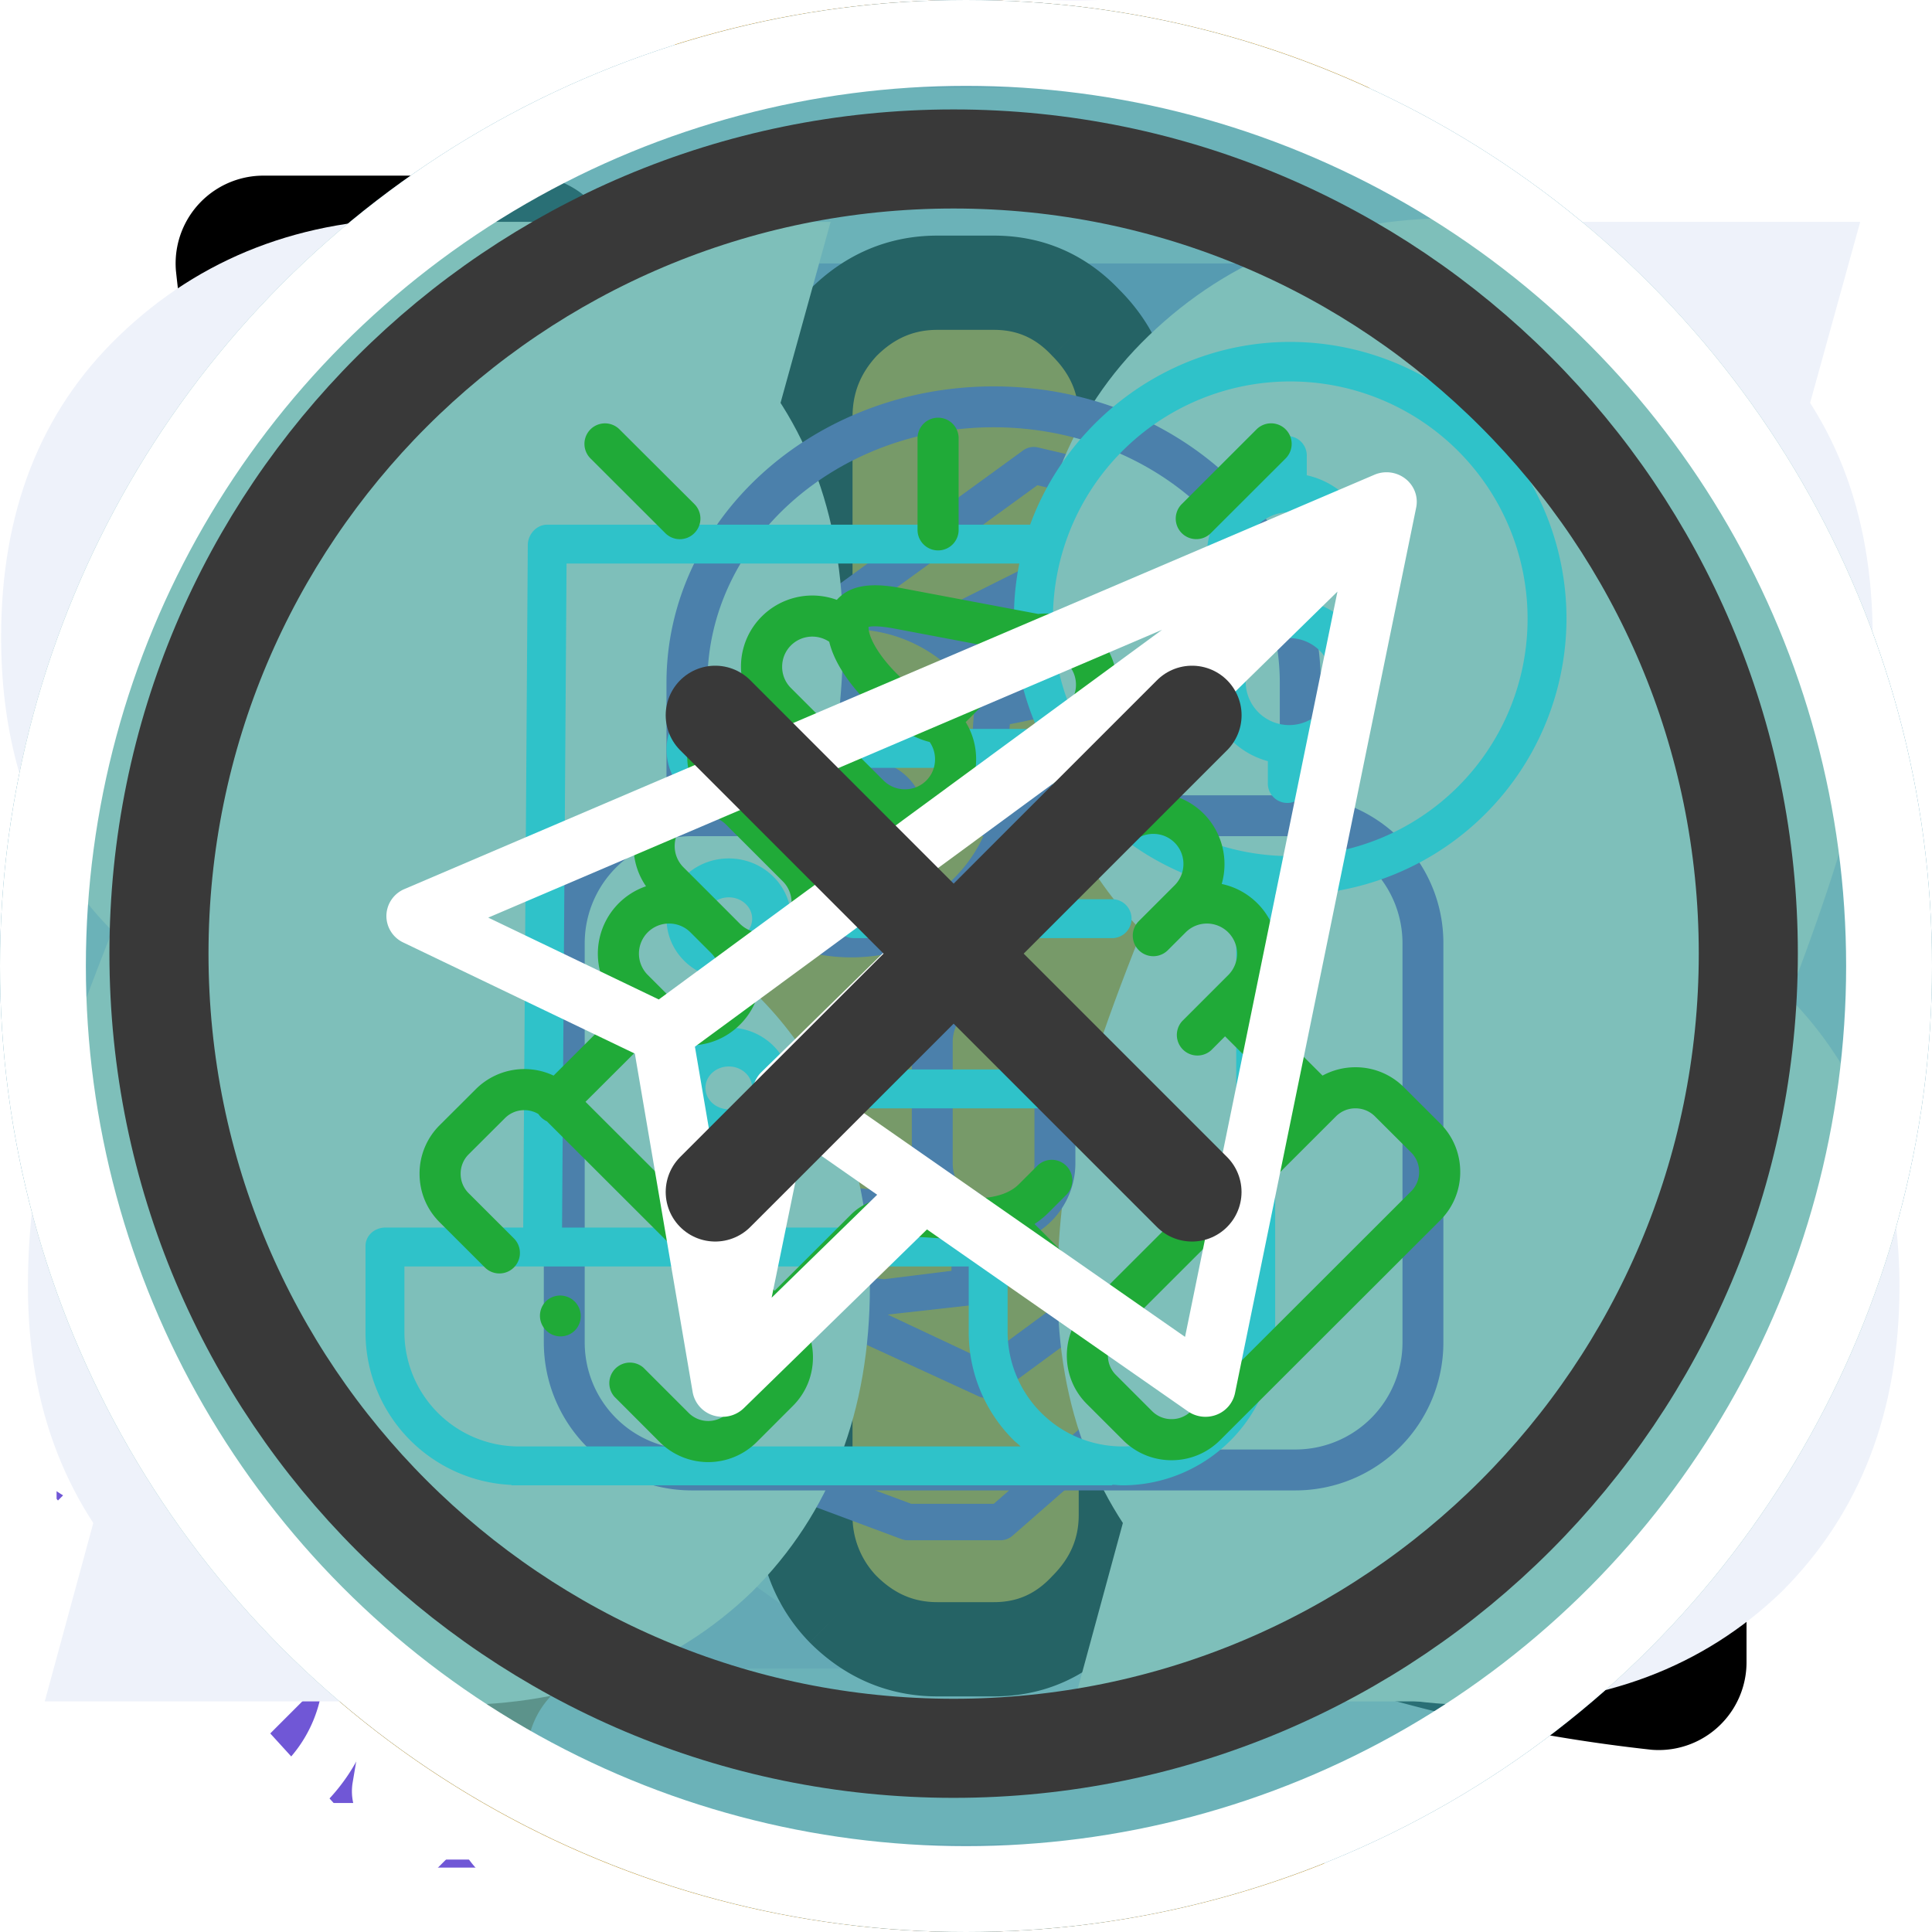 <svg viewBox="0 0 107 107" xmlns="http://www.w3.org/2000/svg" xmlns:xlink="http://www.w3.org/1999/xlink"><svg fill="none" viewBox="0 0 37 37" xmlns="http://www.w3.org/2000/svg"><circle cx="18.5" cy="18.5" r="18.5" fill="#FCA70C" fill-opacity=".2"/><g clip-path="url(#a)" fill="#FCA70C"><path d="M28.898 16.811a.424.424 0 0 0-.322-.148h-.882v-4.751a.59.59 0 0 0-.59-.59H16.867l-.83-1.383a.593.593 0 0 0-.506-.287h-4.606a.591.591 0 0 0-.59.59v6.42h-.91a.424.424 0 0 0-.42.489l1.641 10.836c.033.209.209.36.42.36h15.868c.21 0 .387-.152.42-.361l1.64-10.834a.423.423 0 0 0-.096-.341zm-17.895-6.49h4.485l.83 1.382a.59.59 0 0 0 .505.287h10.204v4.673h-.334v-1.335h-.334v-1.002h-.334v-1.001h-14.02v1.001h-.335v1.002h-.333v1.335h-.334V10.32zm1.001 5.674h14.021v.668h-14.02v-.668zm.334-1.001h13.353v.334H12.338v-.334zm13.02-.668H12.672v-.334h12.686v.334zm1.367 13.353h-15.45L9.707 17.331h18.586l-1.568 10.348z"/><path d="M17.998 26.01h7.01v-4.673h-7.01v4.674zm.668-4.005h5.675v3.338h-5.675v-3.338z"/><path d="M19.668 23.34h1.335a.334.334 0 1 0 0-.668h-1.335a.333.333 0 1 0 0 .668zm2.67 0h.334a.333.333 0 1 0 0-.668h-.334a.334.334 0 1 0 0 .668zm1.002.667h-3.672a.334.334 0 1 0 0 .668h3.672a.334.334 0 1 0 0-.668z"/></g><defs><clipPath id="a"/></defs></svg><svg fill="none" viewBox="0 0 16 16" xmlns="http://www.w3.org/2000/svg"><path d="M1 8h14M8 1l7 7-7 7" stroke="#fff" stroke-width="2" stroke-linecap="round" stroke-linejoin="round"/></svg><svg fill="none" viewBox="0 0 16 16" xmlns="http://www.w3.org/2000/svg"><path d="M1.682 8h13.233M8.299 1l6.617 7-6.617 7" stroke="#fff" stroke-width="2" stroke-linecap="round" stroke-linejoin="round"/></svg><svg fill="none" viewBox="0 0 70 70" xmlns="http://www.w3.org/2000/svg"><circle cx="35" cy="35" r="35" fill="#7057D6" fill-opacity=".2"/><g clip-path="url(#b)" fill="#7057D6"><path d="M20.646 50.541a.787.787 0 0 0-.552-.228.787.787 0 0 0-.552.228.787.787 0 0 0-.23.553.787.787 0 0 0 .781.781.787.787 0 0 0 .553-.229.787.787 0 0 0 .23-.552.787.787 0 0 0-.23-.553zm30.035-21.249a.785.785 0 0 0-.552-.229.787.787 0 0 0-.552.23.788.788 0 0 0-.23.552.787.787 0 0 0 .781.781.786.786 0 0 0 .783-.781.785.785 0 0 0-.23-.553z"/><path d="M53.77 15.229a.781.781 0 0 0-.552-.229L34 15.001a.781.781 0 0 0-.781.781v2.234l-7.406 1.985a.781.781 0 0 0-.552.956l3.838 14.324-3.32 3.32a2.343 2.343 0 0 0-1.935-1.023h-7.5A2.346 2.346 0 0 0 14 39.922v12.734A2.346 2.346 0 0 0 16.345 55h7.5a2.35 2.35 0 0 0 2.275-1.78l.928.81c.718.626 1.636.97 2.588.97h23.583a.78.78 0 0 0 .781-.781V15.78a.782.782 0 0 0-.228-.552zM24.626 52.656c0 .431-.35.782-.781.782h-7.5a.782.782 0 0 1-.781-.782V39.922c0-.43.35-.781.781-.781h2.969v9a.781.781 0 0 0 1.562 0v-9h2.969c.43 0 .781.35.781.781v12.734zm2.347-31.348l6.247-1.674v2.895l-.524.14a.781.781 0 0 0-.552.957 2.106 2.106 0 0 1-1.488 2.576.781.781 0 0 0-.552.959l3.045 11.276H31.58l-.808-3.161a.778.778 0 0 0-.13-.274l-3.67-13.694zm6.247 4.804v6.592l-1.425-5.276a3.66 3.66 0 0 0 1.425-1.316zm11.223 27.326H29.635a2.374 2.374 0 0 1-1.56-.585l-1.887-1.646V40.402l3.41-3.41.619 2.42a.78.78 0 0 0 .757.587l15.36.001a1.095 1.095 0 0 1 0 2.188h-7.87a.781.781 0 0 0 0 1.562h10.315a1.095 1.095 0 0 1 0 2.188H38.463a.781.781 0 0 0 0 1.562h8.644a1.095 1.095 0 0 1 0 2.188h-8.644a.781.781 0 0 0 0 1.562h5.98a1.095 1.095 0 0 1-.001 2.187zm7.995 0h-5.575a2.64 2.64 0 0 0 0-2.188h.245a2.66 2.66 0 0 0 2.656-2.656 2.64 2.64 0 0 0-.282-1.189 2.66 2.66 0 0 0 1.954-2.561c0-.593-.195-1.14-.524-1.583V33.36a.781.781 0 0 0-1.563 0v8.89a2.658 2.658 0 0 0-.57-.062h-.025a2.66 2.66 0 0 0-2.42-3.75h-1.255A3.744 3.744 0 0 0 47.348 35a3.743 3.743 0 0 0-3.74-3.739A3.743 3.743 0 0 0 39.87 35c0 1.54.937 2.866 2.27 3.438h-4.27V23.583a3.678 3.678 0 0 0 2.8-2.801h5.877a3.678 3.678 0 0 0 2.801 2.801v2.429a.781.781 0 0 0 1.563 0v-3.127a.781.781 0 0 0-.782-.78A2.106 2.106 0 0 1 48.026 20a.781.781 0 0 0-.781-.782h-7.272a.781.781 0 0 0-.781.782c0 1.16-.944 2.103-2.104 2.103a.781.781 0 0 0-.78.782v15.552H34.78V16.563h17.656v36.874zM43.61 37.176c-1.2 0-2.176-.976-2.176-2.176 0-1.2.976-2.176 2.176-2.176 1.2 0 2.176.976 2.176 2.176 0 1.2-.976 2.176-2.176 2.176z"/></g><defs><clipPath id="b"/></defs></svg><svg fill="none" viewBox="0 0 70 70" xmlns="http://www.w3.org/2000/svg"><circle cx="35" cy="35" r="35" fill="#7057D6" fill-opacity=".2"/><g fill="#7057D6"><path d="M42.667 21.334H29.333v1.333h13.334v-1.334zM49 43a2.336 2.336 0 0 0-2.333-2.333h-1.334v-9.334H44v9.334h-1.667A2.336 2.336 0 0 0 40 43c0 .653.272 1.243.706 1.667A2.324 2.324 0 0 0 40 46.333c0 .45.134.866.355 1.223A2.331 2.331 0 0 0 39 49.666c0 .36.089.697.234 1H34a5.997 5.997 0 0 0-2.58-4.926A4.007 4.007 0 0 0 34 42a.667.667 0 0 0-.667-.666H28v-6.667h-1.333v6.666c-1.103 0-2 .898-2 2V58H26V43.334c0-.368.299-.667.667-.667h5.915a2.67 2.67 0 0 1-2.582 2h-2A.667.667 0 1 0 28 46a4.672 4.672 0 0 1 4.667 4.667v.666c0 .369.298.667.666.667h3.901c-.145.304-.234.64-.234 1a2.336 2.336 0 0 0 2.333 2.334V58h1.334v-2.666h3A2.336 2.336 0 0 0 46 53c0-.363-.09-.703-.24-1.01A2.332 2.332 0 0 0 48 49.668c0-.45-.134-.866-.355-1.223A2.331 2.331 0 0 0 49 46.334c0-.654-.271-1.243-.705-1.667A2.324 2.324 0 0 0 49 43zm-5.333 11h-4.334a1.001 1.001 0 0 1 0-2h4.334a1.001 1.001 0 0 1 0 2zm2-3.333h-4.334a1.001 1.001 0 0 1 0-2h4.334a1.001 1.001 0 0 1 0 2zm1-3.334h-4.334a1.001 1.001 0 0 1 0-2h4.334a1.001 1.001 0 0 1 0 2zm0-3.333h-4.334a1.001 1.001 0 0 1 0-2h4.334a1.001 1.001 0 0 1 0 2zM25.998 26.486a.666.666 0 0 0-.262-.484l-.694-.526A1.827 1.827 0 0 0 23.257 24a1.83 1.83 0 0 0-1.82 1.809 3.87 3.87 0 0 1-1.498-.605l-.233-.157a.666.666 0 0 0-1.04.553v.547c0 .803.243 1.57.692 2.213l-.498.505A.666.666 0 0 0 19.332 30h3.23a2.524 2.524 0 0 0 2.498-2.242l.746-.756a.667.667 0 0 0 .191-.516zm-2.062.512a.665.665 0 0 0-.192.469c0 .661-.53 1.2-1.18 1.2h-1.696a.668.668 0 0 0-.137-.736 2.549 2.549 0 0 1-.647-1.139c.636.269 1.32.408 2.019.408a.666.666 0 0 0 .667-.667v-.7c0-.275.218-.5.487-.5.268 0 .487.225.487.5 0 .209.097.406.263.532l.318.24-.389.393z"/><path d="M38 29.333V28h-2a.667.667 0 0 0-.667.667v2H34V32h1.333v2.667h1.334V32H38v-1.333h-1.333v-1.334H38z"/><path d="M40 25.334h-8c-1.103 0-2 .897-2 2v8c0 1.102.897 2 2 2h8c1.103 0 2-.898 2-2v-8c0-1.103-.897-2-2-2zm.667 10A.667.667 0 0 1 40 36h-8a.667.667 0 0 1-.667-.666v-8c0-.368.3-.667.667-.667h8c.368 0 .667.299.667.666v8zM26 21.334h-8c-1.103 0-2 .897-2 2v8c0 1.102.897 2 2 2h8c1.103 0 2-.898 2-2v-8c0-1.103-.897-2-2-2zm.667 10A.667.667 0 0 1 26 32h-8a.667.667 0 0 1-.667-.666v-8c0-.368.3-.667.667-.667h8c.368 0 .667.299.667.666v8zM54 18h-8c-1.103 0-2 .897-2 2v8c0 1.103.897 2 2 2h8c1.103 0 2-.897 2-2v-8c0-1.103-.897-2-2-2zm.667 10a.667.667 0 0 1-.667.667h-8a.667.667 0 0 1-.667-.667v-3.333h1.401A3.339 3.339 0 0 0 50 27.333a3.339 3.339 0 0 0 3.266-2.666h1.4V28zM48 24c0-1.103.897-2 2-2s2 .897 2 2-.897 2-2 2-2-.897-2-2zm6.667-.667h-1.401A3.339 3.339 0 0 0 50 20.667a3.339 3.339 0 0 0-3.266 2.666h-1.4V20c0-.367.298-.667.666-.667h8c.368 0 .667.3.667.667v3.333zm-18 22.001h-1.334v1.333h1.334v-1.334z"/></g></svg><svg fill="none" viewBox="0 0 37 37" xmlns="http://www.w3.org/2000/svg"><circle cx="18.5" cy="18.5" r="18.5" fill="#FCA70C" fill-opacity=".2"/><path d="M29.102 16.53H27.86a9.132 9.132 0 0 0-.852-2.048l.88-.88a.898.898 0 0 0 0-1.268l-2.222-2.223a.898.898 0 0 0-1.268 0l-.88.88a9.132 9.132 0 0 0-2.049-.851V8.898A.899.899 0 0 0 20.571 8H17.43a.899.899 0 0 0-.898.898v1.242c-.718.2-1.405.486-2.049.852l-.88-.88a.898.898 0 0 0-1.268 0l-2.223 2.222a.898.898 0 0 0 0 1.268l.88.88a9.132 9.132 0 0 0-.851 2.049H8.898a.899.899 0 0 0-.898.898v3.142c0 .496.403.898.898.898h1.242c.2.718.486 1.405.852 2.049l-.88.88a.898.898 0 0 0 0 1.268l2.222 2.223c.35.35.918.35 1.268 0l.88-.88a9.13 9.13 0 0 0 2.049.851v1.242c0 .495.402.898.898.898h3.143a.899.899 0 0 0 .897-.898V27.86a9.132 9.132 0 0 0 2.049-.852l.88.88c.35.35.919.35 1.268 0l2.223-2.222a.898.898 0 0 0 0-1.268l-.88-.88c.365-.644.65-1.33.851-2.049h1.242a.899.899 0 0 0 .898-.898V17.43a.899.899 0 0 0-.898-.898zm0 4.041h-1.59a.45.45 0 0 0-.436.345 8.24 8.24 0 0 1-1.013 2.436.449.449 0 0 0 .064.554l1.127 1.125-2.221 2.223-1.127-1.127a.449.449 0 0 0-.554-.064 8.24 8.24 0 0 1-2.436 1.013.45.45 0 0 0-.345.437v1.589H17.43v-1.59a.449.449 0 0 0-.345-.436 8.244 8.244 0 0 1-2.436-1.013.448.448 0 0 0-.554.064l-1.125 1.127-2.223-2.221 1.127-1.127a.449.449 0 0 0 .065-.554 8.241 8.241 0 0 1-1.014-2.436.45.45 0 0 0-.437-.345h-1.59V17.43h1.59a.449.449 0 0 0 .436-.345 8.244 8.244 0 0 1 1.013-2.436.449.449 0 0 0-.064-.554l-1.127-1.125 2.221-2.223 1.127 1.127a.449.449 0 0 0 .554.065 8.241 8.241 0 0 1 2.436-1.014.45.45 0 0 0 .345-.437v-1.59h3.142v1.59c0 .207.143.388.345.436a8.243 8.243 0 0 1 2.436 1.013c.177.11.407.084.554-.064l1.125-1.127 2.223 2.221-1.127 1.127a.449.449 0 0 0-.064.554 8.24 8.24 0 0 1 1.013 2.436.45.45 0 0 0 .437.345h1.589v3.142z" fill="#FCA70C"/><path d="M19 13.612A5.394 5.394 0 0 0 13.612 19 5.394 5.394 0 0 0 19 24.388 5.394 5.394 0 0 0 24.388 19 5.394 5.394 0 0 0 19 13.612zm0 9.878A4.495 4.495 0 0 1 14.51 19 4.495 4.495 0 0 1 19 14.51 4.495 4.495 0 0 1 23.49 19 4.495 4.495 0 0 1 19 23.49z" fill="#FCA70C"/><path d="M19 16.306A2.697 2.697 0 0 0 16.306 19 2.697 2.697 0 0 0 19 21.694 2.697 2.697 0 0 0 21.694 19 2.697 2.697 0 0 0 19 16.306zm0 4.49c-.99 0-1.796-.806-1.796-1.796s.806-1.796 1.796-1.796 1.796.806 1.796 1.796-.806 1.796-1.796 1.796z" fill="#FCA70C"/></svg><svg fill="none" viewBox="0 0 23 24" xmlns="http://www.w3.org/2000/svg"><path d="M10.151 16.278a.5.5 0 0 0 0-.663.407.407 0 0 0-.609 0 .5.5 0 0 0 0 .663.408.408 0 0 0 .61 0zM8.113 5.155c0 2.842 2.124 5.155 4.735 5.155 2.61 0 4.734-2.313 4.734-5.155C17.582 2.312 15.458 0 12.848 0S8.113 2.312 8.113 5.155zm8.608 0c0 2.325-1.737 4.217-3.873 4.217S8.974 7.48 8.974 5.155c0-2.326 1.738-4.218 3.874-4.218S16.72 2.83 16.72 5.155z" fill="#7057D6"/><path d="M4.98 23.862a.406.406 0 0 0 .607.003l2.086-2.238c.355-.386.463-.957.307-1.454l.449-.471a1.23 1.23 0 0 1 .896-.395h5.722c1.015 0 1.974-.424 2.701-1.195.03-.031-.227.298 3.904-5.077.613-.79.521-1.974-.204-2.642-.721-.662-1.802-.566-2.416.21l-2.54 2.841c-.32-.43-.81-.697-1.338-.697h-4.8a5.163 5.163 0 0 0-2.155-.469c-2.072 0-3.882 1.042-4.853 2.996a1.22 1.22 0 0 0-1.151.389L.147 17.899a.499.499 0 0 0 0 .66l4.832 5.303zM8.2 13.215c.658 0 1.296.145 1.894.43a.4.4 0 0 0 .173.039h4.887c.467 0 .861.414.861.937 0 .517-.386.938-.86.938h-3.512c-.238 0-.43.21-.43.468 0 .259.192.469.43.469h3.511c.95 0 1.722-.841 1.722-1.875 0-.082-.006-.164-.015-.245 2.456-2.75 2.803-3.136 2.818-3.155a.816.816 0 0 1 1.213-.112.998.998 0 0 1 .101 1.323l-3.86 5.025c-.564.589-1.304.913-2.086.913H9.325c-.561 0-1.092.234-1.494.657l-.366.385-3.372-3.671c.788-1.61 2.267-2.526 4.106-2.526zm-5.396 3.11a.404.404 0 0 1 .533-.066c.074.05-.14-.162 3.728 4.042a.5.5 0 0 1 .002.66l-1.779 1.91-4.23-4.64 1.746-1.906zm9.527-13.982v.55c-.5.193-.86.714-.86 1.325 0 .775.579 1.406 1.29 1.406.238 0 .431.21.431.468 0 .259-.193.469-.43.469-.184 0-.383-.126-.56-.355a.407.407 0 0 0-.606-.057.498.498 0 0 0-.052.66c.23.298.5.506.787.61v.548c0 .259.193.468.43.468.238 0 .431-.21.431-.468v-.55c.501-.193.86-.714.86-1.325 0-.775-.578-1.406-1.29-1.406-.238 0-.43-.21-.43-.468 0-.259.192-.469.43-.469.152 0 .313.085.465.245.171.18.444.175.609-.01a.499.499 0 0 0-.01-.663 1.646 1.646 0 0 0-.634-.432v-.546c0-.259-.193-.468-.43-.468-.238 0-.43.21-.43.468z" fill="#7057D6"/></svg><svg fill="none" viewBox="0 0 37 37" xmlns="http://www.w3.org/2000/svg"><circle cx="18.5" cy="18.5" r="18.5" fill="#555BE4" fill-opacity=".2"/><path d="M17.151 22.278a.5.5 0 0 0 0-.663.407.407 0 0 0-.609 0 .5.5 0 0 0 0 .663.408.408 0 0 0 .61 0zm-2.038-11.123c0 2.842 2.124 5.155 4.735 5.155 2.61 0 4.734-2.313 4.734-5.155C24.582 8.312 22.458 6 19.848 6s-4.735 2.312-4.735 5.155zm8.608 0c0 2.325-1.737 4.217-3.873 4.217s-3.874-1.892-3.874-4.217c0-2.326 1.738-4.218 3.874-4.218s3.873 1.892 3.873 4.218z" fill="#7057D6"/><path d="M11.98 29.862a.406.406 0 0 0 .606.003l2.087-2.238c.355-.386.463-.957.307-1.454l.448-.471a1.23 1.23 0 0 1 .897-.395h5.722c1.015 0 1.974-.424 2.701-1.195.03-.031-.227.298 3.904-5.077.613-.79.521-1.974-.204-2.642-.721-.662-1.802-.567-2.416.21l-2.54 2.841c-.32-.43-.81-.697-1.338-.697h-4.8a5.163 5.163 0 0 0-2.155-.469c-2.072 0-3.882 1.042-4.853 2.997a1.22 1.22 0 0 0-1.151.388l-2.048 2.236a.499.499 0 0 0 0 .66l4.832 5.303zm3.22-10.647c.658 0 1.296.145 1.894.43a.4.4 0 0 0 .172.039h4.888c.467 0 .861.414.861.937 0 .517-.386.938-.86.938h-3.513c-.237 0-.43.21-.43.468 0 .259.193.469.43.469h3.512c.95 0 1.722-.841 1.722-1.875 0-.082-.006-.164-.015-.245 2.456-2.75 2.803-3.136 2.818-3.155a.816.816 0 0 1 1.213-.112.998.998 0 0 1 .101 1.323l-3.86 5.025c-.564.589-1.304.913-2.086.913h-5.722c-.561 0-1.092.234-1.494.657l-.366.385-3.372-3.671c.788-1.61 2.267-2.526 4.106-2.526zm-5.396 3.11a.404.404 0 0 1 .533-.066c.074.05-.14-.162 3.728 4.042a.5.5 0 0 1 .002.66l-1.779 1.91-4.23-4.64 1.746-1.906zm9.527-13.982v.55c-.5.193-.86.714-.86 1.325 0 .775.579 1.406 1.29 1.406.238 0 .431.21.431.468s-.193.469-.43.469c-.184 0-.383-.126-.56-.355a.407.407 0 0 0-.606-.057.498.498 0 0 0-.052.66c.23.298.5.506.787.61v.548c0 .258.193.468.43.468.238 0 .431-.21.431-.468v-.55c.501-.193.86-.714.86-1.325 0-.775-.578-1.406-1.29-1.406-.238 0-.43-.21-.43-.468 0-.259.192-.469.43-.469.152 0 .313.085.465.245.171.18.444.175.609-.01a.499.499 0 0 0-.01-.664 1.646 1.646 0 0 0-.634-.43v-.547c0-.259-.193-.468-.43-.468-.238 0-.43.21-.43.468z" fill="#7057D6"/></svg><svg viewBox="0 0 45 45" xmlns="http://www.w3.org/2000/svg"><path d="M22.5 29.531a.88.88 0 1 0 0 1.759.88.88 0 0 0 0-1.759zM13.71 13.71h1.038l1.334 6.67a2.645 2.645 0 0 0 2.586 2.12h7.664c1.253 0 2.34-.892 2.586-2.12l1.334-6.67h1.037a.879.879 0 0 0 0-1.757h-4.64l-1.557-4.672a.879.879 0 1 0-1.668.555l1.372 4.117h-4.592l1.372-4.117a.879.879 0 1 0-1.668-.555l-1.557 4.672h-4.64a.879.879 0 1 0 0 1.758zm14.75 0l-1.265 6.325a.882.882 0 0 1-.863.707h-7.664a.882.882 0 0 1-.863-.707l-1.264-6.324h11.918z" fill="#fff"/><path d="M20.742 18.984a.879.879 0 0 0 .88-.879v-1.757a.879.879 0 1 0-1.759 0v1.758c0 .485.394.878.88.878zm3.516 0a.879.879 0 0 0 .879-.879v-1.757a.879.879 0 1 0-1.758 0v1.758c0 .485.393.878.879.878z" fill="#fff"/><path d="M2.637 34.805h15.468v3.515H15.47a4.365 4.365 0 0 0-3.107 1.288 4.365 4.365 0 0 0-1.288 3.107.88.88 0 0 0 .88.879h21.093a.879.879 0 0 0 .879-.88 4.4 4.4 0 0 0-4.395-4.394h-2.636v-3.515h15.468a2.62 2.62 0 0 0 1.864-.773c.499-.498.773-1.16.773-1.864V4.043c0-.704-.274-1.366-.773-1.864a2.619 2.619 0 0 0-1.864-.773H2.637c-.704 0-1.366.275-1.865.773A2.619 2.619 0 0 0 0 4.043v28.125c0 .704.274 1.366.772 1.864.499.498 1.16.773 1.865.773zm29.38 7.03H12.982c.129-.365.34-.701.623-.984a2.618 2.618 0 0 1 1.864-.773H29.53a2.64 2.64 0 0 1 2.486 1.758zm-6.88-3.515h-5.274v-3.515h5.274v3.515zm17.848-5.53a.873.873 0 0 1-.622.257H2.637a.873.873 0 0 1-.622-.258.873.873 0 0 1-.257-.621v-4.395h41.484v4.395a.873.873 0 0 1-.257.621zM2.015 3.421a.873.873 0 0 1 .622-.258h39.726a.87.87 0 0 1 .622.258.873.873 0 0 1 .257.621v21.973H1.758V4.043c0-.235.091-.455.257-.621z" fill="#fff"/></svg><svg fill="none" viewBox="0 0 45 45" xmlns="http://www.w3.org/2000/svg"><path d="M42 .75H3c-1.654 0-3 1.346-3 3V28.5c0 .414.336.75.75.75h43.5a.75.75 0 0 0 .75-.75V3.75c0-1.654-1.346-3-3-3zm1.5 27h-42v-24c0-.827.674-1.5 1.5-1.5h39c.827 0 1.5.673 1.5 1.5v24z" fill="#fff"/><path d="M44.25 27.75H.75a.75.75 0 0 0-.75.75v3.75c0 1.654 1.346 3 3 3h39c1.654 0 3-1.346 3-3V28.5a.75.75 0 0 0-.75-.75zm-.75 4.5c0 .827-.673 1.5-1.5 1.5H3c-.826 0-1.5-.673-1.5-1.5v-3h42v3z" fill="#fff"/><path d="M24.75 30.75h-4.5a.75.75 0 0 0 0 1.5h4.5a.75.75 0 0 0 0-1.5zm16.5-27H3.75A.75.75 0 0 0 3 4.5v24c0 .414.336.75.75.75h37.5a.75.75 0 0 0 .75-.75v-24a.75.75 0 0 0-.75-.75zm-.75 24h-36V5.25h36v22.5zm-8.25 12h-19.5c-1.24 0-2.25 1.01-2.25 2.25s1.01 2.25 2.25 2.25h19.5c1.24 0 2.25-1.01 2.25-2.25s-1.01-2.25-2.25-2.25zm0 3h-19.5a.75.75 0 0 1 0-1.5h19.5a.75.75 0 0 1 0 1.5z" fill="#fff"/><path d="M30.75 39.75c-2.489 0-3.75-1.766-3.75-5.25a.75.75 0 0 0-.75-.75h-7.5a.75.75 0 0 0-.75.75c0 3.484-1.262 5.25-3.75 5.25a.75.75 0 0 0 0 1.5h16.5a.75.75 0 0 0 0-1.5zm-12.847 0c.923-1.023 1.467-2.546 1.577-4.5h6.04c.11 1.954.653 3.477 1.577 4.5h-9.194zm17.935-16.902l-1.81-1.81 1.007-1.008a.75.75 0 0 0-.314-1.248l-7.5-2.25a.749.749 0 0 0-.934.933l2.25 7.5a.749.749 0 0 0 1.249.315l1.06-1.061 1.81 1.811a.749.749 0 0 0 1.061 0l2.121-2.122a.75.75 0 0 0 0-1.06zm-2.65 1.591l-1.65-1.649a.978.978 0 0 0-1.384 0l-.541.54-1.49-4.962 4.964 1.489-.58.58a.845.845 0 0 0-.248.6c0 .228.088.442.249.601l1.74 1.74-1.06 1.061zM31.5 6.75h-21a.75.75 0 0 0-.75.75v3.75c0 .414.336.75.75.75h21a.75.75 0 0 0 .75-.75V7.5a.75.75 0 0 0-.75-.75zm-.75 3.75h-19.5V8.25h19.5v2.25zM19.5 15h-6a.75.75 0 0 0-.75.75v3c0 .414.336.75.75.75h6a.75.75 0 0 0 .75-.75v-3a.75.75 0 0 0-.75-.75zm-.75 3h-4.5v-1.5h4.5V18z" fill="#fff"/><path d="M31.5 6.75h-21a.75.75 0 0 0-.75.75v14.25c0 .414.336.75.75.75h17.855a.75.75 0 0 0 .718-.966l-.95-3.166 3.162.949a.748.748 0 0 0 .965-.719V7.5a.75.75 0 0 0-.75-.75zm-.75 10.84l-3.53-1.058a.749.749 0 0 0-.934.934L27.346 21H11.25V8.25h19.5v9.34z" fill="#fff"/></svg><svg fill="none" viewBox="0 0 45 45" xmlns="http://www.w3.org/2000/svg"><g fill="#fff"><path d="M42.729 1.67H9.805a2.274 2.274 0 0 0-2.271 2.27v3.45H2.27A2.274 2.274 0 0 0 0 9.661v29.227a4.43 4.43 0 0 0 4.394 4.425h23.35a.66.66 0 1 0 0-1.318H7.574a4.412 4.412 0 0 0 1.278-3.107V23.473a.66.66 0 0 0-1.318 0v15.415a3.111 3.111 0 0 1-3.091 3.107h-.017a3.111 3.111 0 0 1-3.108-3.107V9.66c0-.526.428-.953.953-.953h5.263v12.304a.659.659 0 1 0 1.318 0V3.942c0-.526.428-.954.953-.954h32.924c.525 0 .953.428.953.953v34.947a3.111 3.111 0 0 1-3.108 3.107H30.205a.66.66 0 1 0 0 1.319h10.369A4.43 4.43 0 0 0 45 38.888V3.94a2.274 2.274 0 0 0-2.271-2.271z"/><path d="M14.442 27.972h9.04c.86 0 1.56-.7 1.56-1.56v-9.04c0-.86-.7-1.56-1.56-1.56h-9.04c-.86 0-1.56.7-1.56 1.56v9.04c0 .86.7 1.56 1.56 1.56zm-.241-10.6c0-.134.108-.242.241-.242h9.04c.134 0 .242.108.242.242v9.04a.242.242 0 0 1-.241.242h-9.041a.242.242 0 0 1-.241-.242v-9.04zm13.238-.242h12.234a.66.66 0 1 0 0-1.318H27.44a.66.66 0 1 0 0 1.318zm0 5.422h12.234a.66.66 0 0 0 0-1.319H27.44a.66.66 0 1 0 0 1.319zm0 5.42h12.234a.66.66 0 0 0 0-1.318H27.44a.66.66 0 1 0 0 1.318zm-13.898 5.421h26.132a.66.66 0 1 0 0-1.318H13.54a.66.66 0 0 0 0 1.318zm0 5.421h26.132a.66.66 0 1 0 0-1.318H13.54a.66.66 0 1 0 0 1.318zM12.9 12.439V5.474c0-.144.067-.253.203-.328a1.01 1.01 0 0 1 .494-.113c.258 0 .454.047.59.14.136.093.287.294.451.601l2.072 4.003V5.463c0-.143.068-.25.203-.322.136-.072.301-.108.494-.108.194 0 .358.036.494.108.136.072.204.179.204.322v6.976c0 .136-.07.243-.21.322a.974.974 0 0 1-.488.118c-.38 0-.648-.146-.805-.44l-2.307-4.315v4.315c0 .136-.07.243-.21.322a.976.976 0 0 1-.488.118.966.966 0 0 1-.493-.118c-.137-.079-.205-.186-.205-.322zm6.493 0V5.474c0-.136.06-.243.182-.322a.772.772 0 0 1 .43-.119h3.82c.143 0 .253.062.327.183a.78.78 0 0 1 .113.419.8.8 0 0 1-.118.44.366.366 0 0 1-.322.182h-3.037v2.146h1.631c.136 0 .243.056.322.167.079.11.118.241.118.392a.639.639 0 0 1-.113.37.37.37 0 0 1-.327.166h-1.631v2.158h3.037c.136 0 .243.06.322.182a.795.795 0 0 1 .118.44.78.78 0 0 1-.113.419.361.361 0 0 1-.327.182h-3.82a.772.772 0 0 1-.43-.118.366.366 0 0 1-.182-.322zm5.57-6.847c0-.15.096-.281.29-.392a1.19 1.19 0 0 1 .6-.167c.258 0 .412.093.462.28l1.696 5.817.912-3.735c.064-.258.293-.387.687-.387.386 0 .612.129.676.387l.912 3.735 1.696-5.817c.05-.187.204-.28.462-.28.207 0 .407.056.6.167.194.11.29.241.29.392a.413.413 0 0 1-.02.128L32.1 12.471c-.108.315-.412.473-.912.473a1.33 1.33 0 0 1-.58-.124c-.172-.082-.276-.198-.311-.349l-.687-2.897-.697 2.897c-.037.15-.14.267-.312.349a1.323 1.323 0 0 1-.58.124c-.221 0-.418-.042-.59-.124-.172-.082-.279-.198-.322-.349l-2.125-6.75a.402.402 0 0 1-.021-.13zm9.637 6.053c0-.165.063-.331.188-.5.125-.167.267-.251.424-.251.093 0 .199.044.317.133.118.09.232.188.343.296.111.107.27.206.478.295.207.09.436.134.687.134.343 0 .63-.079.858-.236.23-.158.344-.39.344-.698a.936.936 0 0 0-.188-.574 1.494 1.494 0 0 0-.494-.419 7.825 7.825 0 0 0-.67-.322c-.244-.103-.489-.22-.736-.348a4.28 4.28 0 0 1-.676-.435 1.735 1.735 0 0 1-.493-.644 2.143 2.143 0 0 1-.188-.917c0-.385.077-.725.23-1.02.154-.293.36-.522.617-.685a2.87 2.87 0 0 1 .827-.36 3.7 3.7 0 0 1 .934-.115 5.275 5.275 0 0 1 1.25.166c.233.059.422.15.569.275.146.125.22.272.22.441 0 .16-.05.325-.15.495-.1.17-.236.255-.408.255-.065 0-.24-.068-.526-.204a2.198 2.198 0 0 0-.955-.204c-.387 0-.685.074-.896.22a.7.7 0 0 0-.317.606c0 .208.086.389.258.543.171.153.384.279.638.375.254.097.53.219.827.365.296.147.572.306.826.478.254.171.467.42.639.745.171.326.257.707.257 1.144 0 .733-.234 1.3-.703 1.698-.469.399-1.086.598-1.851.598-.68 0-1.263-.14-1.75-.418-.486-.279-.73-.583-.73-.912z"/></g></svg><svg viewBox="0 0 45 45" xmlns="http://www.w3.org/2000/svg"><g fill="#fff"><path d="M42.75 27H36V15.75h6.75a.75.75 0 0 0 .75-.75v-3.697L44.992.857a.75.75 0 0 0-.742-.856h-21a.75.75 0 0 0-.743.856L24 11.303v3.698c0 .414.336.75.75.75h6.75V27h-.75a2.25 2.25 0 1 0 0 4.5h.75V33h-5.25l.7-10.5h.8a.75.75 0 0 0 .75-.75v-3a.75.75 0 0 0-.75-.75h-5.306a5.26 5.26 0 0 0-2.657-3.842 5.25 5.25 0 1 0-9.99-2.863A7.488 7.488 0 0 0 1.54 18H.75a.75.75 0 0 0-.75.75v3c0 .414.336.75.75.75h.799L3 44.301a.75.75 0 0 0 .75.7h40.5a.75.75 0 0 0 .75-.75v-15A2.25 2.25 0 0 0 42.75 27zM24.115 1.502H27v4.5h1.5V1.5H30V3h1.5V1.5H36v2.25h1.5V1.5H39V6h1.5V1.5h2.885l-1.285 9H25.4l-1.285-9zm1.385 12.75V12H42v2.25H25.5zm9 1.5V27H33V15.75h1.5zM27 19.5V21H15.75v-1.5H27zM9.728 12.798c.206.026.41.062.613.109h.025a6.02 6.02 0 0 1 2.405 1.177l.943-1.167a7.536 7.536 0 0 0-2.425-1.3 3.74 3.74 0 1 1 6.825 2.475.75.75 0 0 0 .375 1.125A3.75 3.75 0 0 1 20.914 18H15a.75.75 0 0 0-.75.75v6.75a.75.75 0 0 1-1.5 0V24a2.25 2.25 0 1 0-4.5 0v5.25a.75.75 0 0 1-1.5 0v-10.5A.75.75 0 0 0 6 18H3.05a5.986 5.986 0 0 1 6.678-5.203zM1.5 21.001v-1.5h3.75V21H1.5zM21 35.25v8.25H4.452l-1.4-21H5.25v6.75a2.25 2.25 0 0 0 4.5 0V24a.75.75 0 0 1 1.5 0v1.5a2.25 2.25 0 1 0 4.5 0v-3h9.698L24.75 33h-1.5A2.25 2.25 0 0 0 21 35.25zm22.5 8.25h-2.25v-3.75h-1.5v3.75H37.5v-3.75H36v3.75h-2.25v-3.75h-1.5v3.75H30v-3.75h-1.5v3.75h-2.25v-3.75h-1.5v3.75H22.5v-6h21v6zm0-7.5h-21v-.75a.75.75 0 0 1 .75-.75h16.5a2.25 2.25 0 1 0 0-4.5h-9a.75.75 0 0 1 0-1.5h12a.75.75 0 0 1 .75.75V36zM33 33v-1.5h1.5V33H33zm3 0v-1.5h3.75a.75.75 0 0 1 0 1.5H36zM3 7.5V6H1.5v1.5H0V9h1.5v1.5H3V9h1.5V7.5H3z"/><path d="M42.75 21v-1.5h-1.5V21h-1.5v1.5h1.5V24h1.5v-1.5h1.5V21h-1.5zM14.25 1.5V0h-1.5v1.5h-1.5V3h1.5v1.5h1.5V3h1.5V1.5h-1.5zm14.25 6H27V9h1.5V7.5z"/></g></svg><svg viewBox="0 0 45 45" xmlns="http://www.w3.org/2000/svg"><path d="M44.938 16.237a1.255 1.255 0 0 0-1.006-.85l-14.04-1.995-6.317-12.7a1.244 1.244 0 0 0-2.235.01l-6.234 12.736-14.039 2.088a1.255 1.255 0 0 0-1.007.85c-.147.452-.018.95.324 1.274l10.187 9.873-2.355 13.984c-.083.47.11.942.499 1.219a1.233 1.233 0 0 0 1.311.092l12.533-6.64 12.57 6.566c.185.093.38.139.573.139.684 0 1.247-.564 1.247-1.247a.975.975 0 0 0-.037-.286l-2.429-13.9 10.123-9.93c.36-.332.48-.83.332-1.283zm-12.653 9.892a1.233 1.233 0 0 0-.351 1.108l2.115 12.127-10.917-5.699a1.263 1.263 0 0 0-1.164 0l-10.88 5.764 2.041-12.146a1.246 1.246 0 0 0-.36-1.099l-8.83-8.57 12.183-1.811a1.24 1.24 0 0 0 .933-.684l5.412-11.055 5.486 11.028c.185.37.536.618.942.683l12.192 1.737-8.802 8.617z" fill="#fff"/></svg><svg fill="none" viewBox="0 0 48 48" xmlns="http://www.w3.org/2000/svg"><path d="M25.187 22.814a.938.938 0 1 0-1.326 1.326.938.938 0 0 0 1.326-1.326zm11.932-11.932a4.686 4.686 0 0 0-6.63 0 4.694 4.694 0 0 0 0 6.63 4.694 4.694 0 0 0 6.63-.001 4.685 4.685 0 0 0 0-6.63zm-1.326 5.303a2.816 2.816 0 0 1-3.977 0 2.811 2.811 0 1 1 3.978-3.978 2.811 2.811 0 0 1 0 3.978z" fill="#fff"/><path d="M47.725.275A.934.934 0 0 0 47.03 0c-.212.007-5.26.21-11.259 2.33-4.807 1.698-8.815 4.128-11.91 7.224a35.678 35.678 0 0 0-2.015 2.194c-3.06-1.802-5.513-1.237-7.064-.408-3.57 1.911-5.78 7.099-5.78 10.81a.938.938 0 0 0 1.601.663c1.883-1.883 4.205-1.765 4.964-1.666l.328.329a32.984 32.984 0 0 0-1.548 4.553 2.653 2.653 0 0 0 .113 1.628 8.88 8.88 0 0 0-2.531 1.785c-2.414 2.414-2.904 8.295-2.923 8.544a.937.937 0 0 0 1.008 1.009c.25-.02 6.13-.51 8.544-2.923a8.878 8.878 0 0 0 1.785-2.531 2.648 2.648 0 0 0 1.629.112 32.962 32.962 0 0 0 4.553-1.548l.328.329c.1.758.217 3.08-1.665 4.963a.937.937 0 0 0 .663 1.6c3.71 0 8.898-2.21 10.809-5.78.83-1.55 1.394-4.003-.407-7.063.764-.646 1.5-1.32 2.193-2.015 3.096-3.096 5.526-7.103 7.223-11.91C47.79 6.23 47.992 1.183 48 .971a.938.938 0 0 0-.274-.696zm-36.628 19.86c.583-2.82 2.274-5.912 4.57-7.14 1.533-.821 3.21-.74 4.992.235a37.896 37.896 0 0 0-3.939 6.42c-.014-.008-.183-.22-.496-.29-.13-.03-2.61-.563-5.127.774zm6.134 14.612c-1.289 1.289-4.313 1.969-6.224 2.246.277-1.91.957-4.935 2.246-6.224.722-.722 1.56-1.269 2.4-1.577l3.156 3.155c-.309.841-.856 1.678-1.578 2.4zm4.274-2.909c-.271.07-.585-.032-.819-.266l-1.836-1.836-2.421-2.421c-.234-.234-.336-.549-.267-.82.3-1.169.693-2.369 1.17-3.58l7.753 7.753c-1.211.477-2.41.87-3.58 1.17zm13.5.496c-1.228 2.295-4.32 3.986-7.139 4.569.899-1.691 1.097-3.844.769-5.15-.076-.302-.274-.455-.285-.473a37.922 37.922 0 0 0 6.42-3.939c.976 1.783 1.056 3.46.236 4.993zm2.114-9.52a34.027 34.027 0 0 1-2.703 2.426 36.02 36.02 0 0 1-7.474 4.633l-8.814-8.815a36.011 36.011 0 0 1 4.632-7.473 34 34 0 0 1 2.426-2.704c2.777-2.778 6.362-4.988 10.657-6.58l7.855 7.856c-1.59 4.295-3.8 7.88-6.579 10.657zm7.254-12.634L37.82 3.627a42.15 42.15 0 0 1 8.227-1.673 42.152 42.152 0 0 1-1.674 8.226z" fill="#fff"/><path d="M22.535 38.724a.938.938 0 0 0-1.326 0l-2.651 2.652a.938.938 0 0 0 1.326 1.326l2.651-2.652a.938.938 0 0 0 0-1.326zM9.277 25.466a.938.938 0 0 0-1.326 0l-2.652 2.65a.937.937 0 1 0 1.325 1.327l2.652-2.651a.938.938 0 0 0 0-1.326zm6.629 14.584a.938.938 0 0 0-1.326 0L8.23 46.4a.937.937 0 1 0 1.325 1.326l6.35-6.35a.937.937 0 0 0 0-1.325zm-7.5 0a.938.938 0 0 0-1.326 0L.73 46.4a.937.937 0 1 0 1.325 1.326l6.35-6.35a.937.937 0 0 0 0-1.325zm-.456-7.955a.938.938 0 0 0-1.326 0l-6.35 6.35A.938.938 0 0 0 1.6 39.771l6.35-6.35a.938.938 0 0 0 0-1.326zm21.214-13.259a.938.938 0 0 0-1.326 0l-1.325 1.326a.938.938 0 0 0 1.326 1.326l1.325-1.326a.938.938 0 0 0 0-1.326z" fill="#fff"/></svg><svg fill="none" viewBox="0 0 37 37" xmlns="http://www.w3.org/2000/svg"><circle cx="18.5" cy="18.5" r="18.5" fill="#DF1818" fill-opacity=".2"/><g fill="red"><path d="M12 11.667h2A.333.333 0 0 0 14 11h-2a.333.333 0 1 0 0 .667zm3.667 0h3a.333.333 0 0 0 0-.667h-3a.333.333 0 1 0 0 .667zM12 15.334h10.667a.333.333 0 0 0 0-.667H12a.333.333 0 1 0 0 .667zm0 1.333h4.667a.333.333 0 0 0 0-.667H12a.333.333 0 1 0 0 .667zm0 2.666h4.667a.333.333 0 0 0 0-.666H12a.333.333 0 1 0 0 .666zM12 22h4.667a.333.333 0 0 0 0-.667H12A.333.333 0 1 0 12 22zm0 2.667h4.667a.333.333 0 0 0 0-.667H12a.333.333 0 1 0 0 .667z"/><path d="M29.8 17.71L26 16.069V9a1 1 0 0 0-1-1H12.333a1 1 0 0 0-1 1v.333H11a1 1 0 0 0-1 1V27a1 1 0 0 0 1 1h12.667c.27 0 .527-.11.715-.304l.273.194a.596.596 0 0 0 .69 0l3.225-2.296A3.395 3.395 0 0 0 30 22.836v-4.82a.333.333 0 0 0-.2-.306zM12 9c0-.184.15-.333.333-.333H25c.184 0 .333.149.333.333v6.781l-.2-.087a.334.334 0 0 0-.264 0l-.2.087v-2.114c0-.008-.003-.015-.004-.022a.314.314 0 0 0-.016-.082c-.002-.008-.002-.016-.005-.023-.003-.007-.005-.007-.007-.011a.332.332 0 0 0-.067-.098l-4-4a.334.334 0 0 0-.097-.067l-.012-.007c-.004-.001-.015-.002-.022-.005a.335.335 0 0 0-.083-.016c-.009.001-.015-.003-.023-.003H12V9zm8.667 1.471l2.862 2.862H21a.333.333 0 0 1-.333-.333v-2.529zm3 16.862H11a.333.333 0 0 1-.333-.333V10.333c0-.184.149-.333.333-.333h9v3a1 1 0 0 0 1 1h3v2.069l-1.073.464a.325.325 0 0 0 .073-.2.333.333 0 0 0-.333-.333H18a.333.333 0 1 0 0 .667h4.616l-1.543.666H12A.333.333 0 0 0 12 18h8.002l-.002.016v.65h-2a.333.333 0 1 0 0 .667h2V20h-8a.333.333 0 1 0 0 .667h8v.666h-2A.333.333 0 0 0 18 22h2v.667h-8a.333.333 0 1 0 0 .666h8.042c.033.228.09.451.168.667H18a.333.333 0 1 0 0 .667h2.547a3.4 3.4 0 0 0 .56.666H12A.333.333 0 0 0 12 26h10l1.816 1.293a.326.326 0 0 1-.15.04zm5.666-4.497a2.727 2.727 0 0 1-1.15 2.215L25 27.317l-3.184-2.266a2.727 2.727 0 0 1-1.15-2.215v-4.6l.604-.26.006-.003L25 16.363l4.333 1.872v4.601z"/><path d="M24.867 17.146l-3.334 1.44a.333.333 0 0 0-.2.306v3.945a2.06 2.06 0 0 0 .87 1.67l2.604 1.854a.33.33 0 0 0 .386 0l2.604-1.853a2.06 2.06 0 0 0 .87-1.671v-3.945a.333.333 0 0 0-.2-.305l-3.334-1.44a.333.333 0 0 0-.266 0zM28 19.113v3.724c-.003.45-.222.87-.59 1.13L25 25.68l-2.41-1.716a1.392 1.392 0 0 1-.59-1.128V19.11l3-1.295 3 1.297z"/><path d="M23.2 22.067a.334.334 0 0 0-.4.533l1.333 1a.333.333 0 0 0 .46-.058l2.667-3.334a.333.333 0 1 0-.52-.416l-2.465 3.081-1.075-.806z"/></g></svg><svg fill="none" viewBox="0 0 37 37" xmlns="http://www.w3.org/2000/svg"><circle cx="18.5" cy="18.5" r="18.5" fill="#0BCCC9" fill-opacity=".2"/><path d="M25.071 11.929A9.935 9.935 0 0 0 18 9a9.935 9.935 0 0 0-7.071 2.929A9.935 9.935 0 0 0 8 19a9.935 9.935 0 0 0 2.929 7.071A9.935 9.935 0 0 0 18 29a9.935 9.935 0 0 0 7.071-2.929A9.935 9.935 0 0 0 28 19a9.935 9.935 0 0 0-2.929-7.071zM18 27.829c-4.868 0-8.828-3.961-8.828-8.829s3.96-8.828 8.828-8.828c4.868 0 8.828 3.96 8.828 8.828 0 4.868-3.96 8.828-8.828 8.828z" fill="#39C0F8"/><path d="M22.777 15.791a.586.586 0 0 0-.828 0l-5.174 5.174-2.724-2.723a.586.586 0 0 0-.829.828l3.138 3.138a.584.584 0 0 0 .829 0l5.588-5.588a.586.586 0 0 0 0-.829z" fill="#39C0F8"/></svg><svg fill="none" viewBox="0 0 107 107" xmlns="http://www.w3.org/2000/svg"><circle cx="53.5" cy="53.5" r="53.5" fill="#EEF2FA"/><path class="aqtask__fill" d="M63.167 46.702c.702.702.702 1.84 0 2.541L51.113 61.298a1.797 1.797 0 0 1-2.542 0l-5.738-5.739a1.796 1.796 0 1 1 2.54-2.54l4.469 4.467 10.784-10.784a1.797 1.797 0 0 1 2.541 0zM76 54c0 12.713-10.288 23-23 23-12.713 0-23-10.288-23-23 0-12.713 10.288-23 23-23 12.713 0 23 10.288 23 23zm-3.594 0c0-10.727-8.68-19.406-19.406-19.406-10.727 0-19.406 8.68-19.406 19.406 0 10.727 8.68 19.406 19.406 19.406 10.727 0 19.406-8.68 19.406-19.406z"/></svg><svg fill="none" viewBox="0 0 107 107" xmlns="http://www.w3.org/2000/svg"><circle cx="53.5" cy="53.5" r="53.5" fill="#EEF2FA"/><path d="M63.167 46.702c.702.702.702 1.84 0 2.541L51.113 61.298a1.797 1.797 0 0 1-2.542 0l-5.738-5.739a1.796 1.796 0 1 1 2.54-2.54l4.469 4.467 10.784-10.784a1.797 1.797 0 0 1 2.541 0zM76 54c0 12.713-10.288 23-23 23-12.713 0-23-10.288-23-23 0-12.713 10.288-23 23-23 12.713 0 23 10.288 23 23zm-3.594 0c0-10.727-8.68-19.406-19.406-19.406-10.727 0-19.406 8.68-19.406 19.406 0 10.727 8.68 19.406 19.406 19.406 10.727 0 19.406-8.68 19.406-19.406z" fill="#7057D6"/></svg><svg fill="none" viewBox="0 0 107 107" xmlns="http://www.w3.org/2000/svg"><circle cx="53.5" cy="53.5" r="53.5" fill="#EEF2FA"/><path d="M63.167 46.702c.702.702.702 1.84 0 2.541L51.113 61.298a1.797 1.797 0 0 1-2.542 0l-5.738-5.739a1.796 1.796 0 1 1 2.54-2.54l4.469 4.467 10.784-10.784a1.797 1.797 0 0 1 2.541 0zM76 54c0 12.713-10.288 23-23 23-12.713 0-23-10.288-23-23 0-12.713 10.288-23 23-23 12.713 0 23 10.288 23 23zm-3.594 0c0-10.727-8.68-19.406-19.406-19.406-10.727 0-19.406 8.68-19.406 19.406 0 10.727 8.68 19.406 19.406 19.406 10.727 0 19.406-8.68 19.406-19.406z" fill="#0BCCC9"/></svg><svg fill="none" viewBox="0 0 107 107" xmlns="http://www.w3.org/2000/svg"><circle cx="53.5" cy="53.5" r="53.5" fill="#EEF2FA"/><path d="M63.167 46.702c.702.702.702 1.84 0 2.541L51.113 61.298a1.797 1.797 0 0 1-2.542 0l-5.738-5.739a1.796 1.796 0 1 1 2.54-2.54l4.469 4.467 10.784-10.784a1.797 1.797 0 0 1 2.541 0zM76 54c0 12.713-10.288 23-23 23-12.713 0-23-10.288-23-23 0-12.713 10.288-23 23-23 12.713 0 23 10.288 23 23zm-3.594 0c0-10.727-8.68-19.406-19.406-19.406-10.727 0-19.406 8.68-19.406 19.406 0 10.727 8.68 19.406 19.406 19.406 10.727 0 19.406-8.68 19.406-19.406z" fill="#39C0F8"/></svg><svg fill="none" viewBox="0 0 107 107" xmlns="http://www.w3.org/2000/svg"><circle cx="53.5" cy="53.5" r="53.5" fill="#EEF2FA"/><path d="M63.167 46.702c.702.702.702 1.84 0 2.541L51.113 61.298a1.797 1.797 0 0 1-2.542 0l-5.738-5.739a1.796 1.796 0 1 1 2.54-2.54l4.469 4.467 10.784-10.784a1.797 1.797 0 0 1 2.541 0zM76 54c0 12.713-10.288 23-23 23-12.713 0-23-10.288-23-23 0-12.713 10.288-23 23-23 12.713 0 23 10.288 23 23zm-3.594 0c0-10.727-8.68-19.406-19.406-19.406-10.727 0-19.406 8.68-19.406 19.406 0 10.727 8.68 19.406 19.406 19.406 10.727 0 19.406-8.68 19.406-19.406z" fill="#FC0C0C"/></svg><svg fill="none" viewBox="0 0 107 107" xmlns="http://www.w3.org/2000/svg"><circle cx="53.5" cy="53.5" r="53.5" fill="#EEF2FA"/><path d="M63.167 46.702c.702.702.702 1.84 0 2.541L51.113 61.298a1.797 1.797 0 0 1-2.542 0l-5.738-5.739a1.796 1.796 0 1 1 2.54-2.54l4.469 4.467 10.784-10.784a1.797 1.797 0 0 1 2.541 0zM76 54c0 12.713-10.288 23-23 23-12.713 0-23-10.288-23-23 0-12.713 10.288-23 23-23 12.713 0 23 10.288 23 23zm-3.594 0c0-10.727-8.68-19.406-19.406-19.406-10.727 0-19.406 8.68-19.406 19.406 0 10.727 8.68 19.406 19.406 19.406 10.727 0 19.406-8.68 19.406-19.406z" fill="#F8A899"/></svg><svg fill="none" viewBox="0 0 107 107" xmlns="http://www.w3.org/2000/svg"><circle cx="53.5" cy="53.5" r="53.5" fill="#EEF2FA"/><path d="M41.492 58.7c-.767 0-1.433-.283-2-.85s-.85-1.233-.85-2v-.7c0-.767.283-1.433.85-2s1.233-.85 2-.85h8.15c.3 0 .45-.15.45-.45v-8c0-.767.267-1.433.8-2 .566-.567 1.233-.85 2-.85h1.2c.767 0 1.416.283 1.95.85.566.567.85 1.233.85 2v8c0 .3.15.45.45.45h8.15c.766 0 1.433.283 2 .85.566.567.85 1.233.85 2v.7c0 .767-.284 1.433-.85 2-.567.567-1.234.85-2 .85h-8.15c-.3 0-.45.15-.45.45v8c0 .767-.284 1.433-.85 2-.534.567-1.184.85-1.95.85h-1.2c-.767 0-1.434-.283-2-.85a2.823 2.823 0 0 1-.8-2v-8c0-.3-.15-.45-.45-.45h-8.15z" fill="#FCA70C"/></svg><svg fill="none" viewBox="0 0 45 45" xmlns="http://www.w3.org/2000/svg"><path d="M27.883 17.592a.7.7 0 0 0 .698-.7V12.7a.7.7 0 0 0-.698-.699h-4.194a4.898 4.898 0 0 0-4.893 4.893v3.495h-2.097a.7.7 0 0 0-.699.699v4.194a.7.7 0 0 0 .699.699h2.097v9.18a.7.7 0 0 0 .699.698h4.194a.7.7 0 0 0 .699-.699v-9.18h2.796a.7.7 0 0 0 .69-.583l.698-4.194a.7.7 0 0 0-.69-.814h-3.494v-2.796h3.495zm-4.194 4.194h3.368l-.466 2.795H23.69a.7.7 0 0 0-.7.7v9.18h-2.795v-9.18a.7.7 0 0 0-.7-.7h-2.096v-2.795h2.097a.7.7 0 0 0 .699-.7v-4.193a3.5 3.5 0 0 1 3.495-3.495h3.495v2.796H23.69a.7.7 0 0 0-.7.699v4.194a.7.7 0 0 0 .7.699z" fill="#fff"/><circle cx="22.5" cy="22.5" r="21.5" stroke="#fff" stroke-width="2"/></svg><svg fill="none" viewBox="0 0 70 70" xmlns="http://www.w3.org/2000/svg"><circle cx="35" cy="35" r="35" fill="#7057D6" fill-opacity=".2"/><g fill="#7057D6"><path d="M36 16a.666.666 0 0 0-.667.667v8.861a.666.666 0 1 0 1.334 0v-8.183c9.986.352 18 8.586 18 18.655 0 10.293-8.374 18.667-18.667 18.667-10.293 0-18.667-8.374-18.667-18.667 0-4.973 1.934-9.653 5.444-13.176a.666.666 0 1 0-.944-.941A19.87 19.87 0 0 0 16 36c0 11.028 8.972 20 20 20s20-8.972 20-20-8.972-20-20-20z"/><path d="M35.037 38.355a2.37 2.37 0 0 0 1.921.979 2.37 2.37 0 0 0 1.68-.697 2.373 2.373 0 0 0-.285-3.602l-8.629-6.241a.667.667 0 1 0-.931.931l6.244 8.63zm2.533-2.24a1.043 1.043 0 1 1-1.455 1.458l-3.808-5.265 5.263 3.807z"/></g></svg><svg fill="none" viewBox="0 0 46 46" xmlns="http://www.w3.org/2000/svg"><path d="M33.167 15.702c.702.702.702 1.84 0 2.541L21.113 30.298a1.797 1.797 0 0 1-2.542 0l-5.738-5.739a1.796 1.796 0 1 1 2.54-2.54l4.469 4.467 10.784-10.784a1.797 1.797 0 0 1 2.541 0zM46 23c0 12.713-10.288 23-23 23C10.287 46 0 35.712 0 23 0 10.287 10.289 0 23 0c12.713 0 23 10.289 23 23zm-3.594 0c0-10.727-8.68-19.406-19.406-19.406-10.727 0-19.406 8.68-19.406 19.406 0 10.727 8.68 19.406 19.406 19.406 10.727 0 19.406-8.68 19.406-19.406z" fill="#FCA70C"/></svg><svg fill="none" viewBox="0 0 37 37" xmlns="http://www.w3.org/2000/svg"><circle cx="18.5" cy="18.5" r="18.5" fill="#555BE4" fill-opacity=".2"/><path d="M28.825 27.98l-4.86-4.86a8.493 8.493 0 0 0 2.093-5.592C26.058 12.823 22.23 9 17.53 9c-4.705 0-8.528 3.827-8.528 8.528 0 4.7 3.827 8.527 8.528 8.527a8.493 8.493 0 0 0 5.592-2.093l4.86 4.86a.6.6 0 0 0 .422.178.6.6 0 0 0 .421-1.02zm-18.63-10.452c0-4.045 3.29-7.33 7.33-7.33 4.045 0 7.33 3.29 7.33 7.33s-3.285 7.335-7.33 7.335c-4.04 0-7.33-3.29-7.33-7.335z" fill="#7057D6"/></svg><svg fill="none" viewBox="0 0 24 24" xmlns="http://www.w3.org/2000/svg"><path d="M21 10c0 7-9 13-9 13s-9-6-9-13a9 9 0 1 1 18 0z" stroke="#fff" stroke-width="2" stroke-linecap="round" stroke-linejoin="round"/><path d="M12 13a3 3 0 1 0 0-6 3 3 0 0 0 0 6z" stroke="#fff" stroke-width="2" stroke-linecap="round" stroke-linejoin="round"/></svg><svg fill="none" viewBox="0 0 70 70" xmlns="http://www.w3.org/2000/svg"><circle cx="35" cy="35" r="35" fill="#7057D6" fill-opacity=".2"/><path d="M53 35.334V20.666a3.337 3.337 0 0 0-3.333-3.334H20.333A3.337 3.337 0 0 0 17 20.668v10c-1.103 0-2 .897-2 2v20c0 1.102.897 2 2 2h14.667c1.102 0 2-.898 2-2h5.587c.629 0 1.208-.287 1.59-.786.38-.5.505-1.134.34-1.74l-1.311-4.807h3.794v7.333c0 1.102.897 2 2 2H53c1.103 0 2-.898 2-2V37.333c0-1.102-.897-2-2-2zM32.333 52.666a.667.667 0 0 1-.666.666H17a.668.668 0 0 1-.667-.666v-1.334h16v1.334zm0-2.667h-16V35.334h16V50zm0-16h-16v-1.333c0-.367.3-.667.667-.667h14.667c.367 0 .666.3.666.667V34zm7.564 16.492a.66.66 0 0 1-.113.58.661.661 0 0 1-.53.261h-5.587V50h6.096l.134.492zm-6.23-1.825v-3.334h4.824l.909 3.334h-5.733zm10-4.667h-10v-4h10v4zm0-6.666v1.333h-10v-6c0-1.103-.898-2-2-2H18.333v-10c0-1.103.898-2 2-2h29.334c1.102 0 2 .897 2 2v14.666h-6c-1.103 0-2 .898-2 2zm10 15.333c0 .367-.3.666-.667.666h-7.333a.668.668 0 0 1-.667-.666v-1.334h8.667v1.334zm0-2.667H45V40h8.667v10zm0-11.333H45v-1.334c0-.367.3-.666.667-.666H53c.367 0 .667.3.667.666v1.334z" fill="#7057D6"/><path d="M21.195 42.194l-2.667 2.666.943.943 2.667-2.667-.943-.942zm8-3.333l-8 8 .943.943 8-8-.943-.943zm-2.667-1.998l-4 4 .943.943 4-4-.943-.943zm23.332 4.666l-3.333 3.332.943.943 3.333-3.333-.943-.942zm1.333 2.67l-3.333 3.333.943.943 3.333-3.333-.943-.943zM36.528 24.863l-4 4 .943.943 4-4-.943-.943zm6-1.333l-4 4 .943.942 4-4-.943-.943zm-5.334 5.333l-2.666 2.666.942.943 2.667-2.667-.943-.942zm3.336-7.999l-2.673 2.673.943.943 2.673-2.673-.942-.943zM21 20h-1.333v1.333H21V20zm2.667 0h-1.334v1.333h1.334V20zm2.666 0H25v1.333h1.333V20z" fill="#7057D6"/></svg><svg fill="none" viewBox="0 0 22 20" xmlns="http://www.w3.org/2000/svg"><path d="M19 1H3a2 2 0 0 0-2 2v10a2 2 0 0 0 2 2h16a2 2 0 0 0 2-2V3a2 2 0 0 0-2-2zM7 19h8m-4-4v4" stroke="#fff" stroke-width="2" stroke-linecap="round" stroke-linejoin="round"/></svg><svg viewBox="0 0 22 22" xmlns="http://www.w3.org/2000/svg"><path d="M20.888 15.92v3a2 2 0 0 1-2.18 2 19.791 19.791 0 0 1-8.63-3.07 19.5 19.5 0 0 1-6-6 19.79 19.79 0 0 1-3.07-8.67A2 2 0 0 1 2.998 1h3a2 2 0 0 1 2 1.72c.127.96.362 1.903.7 2.81a2 2 0 0 1-.45 2.11l-1.27 1.27a16 16 0 0 0 6 6l1.27-1.27a2 2 0 0 1 2.11-.45c.907.339 1.85.574 2.81.7a2 2 0 0 1 1.72 2.03z" stroke="#fff" stroke-width="2" stroke-linecap="round" stroke-linejoin="round"/></svg><svg fill="none" viewBox="0 0 37 37" xmlns="http://www.w3.org/2000/svg"><circle cx="18.5" cy="18.5" r="18.5" fill="#39C0F8" fill-opacity=".2"/><path d="M18.712 23.197a.398.398 0 0 0-.398.398v.85a.398.398 0 1 0 .796 0v-.85a.398.398 0 0 0-.398-.398z" fill="#39C0F8"/><path d="M30.759 17.494a.817.817 0 0 0-.582-.241h-1.022c-.013 0-.022-.014-.024-.028a8.466 8.466 0 0 0-5.088-6.136c-.203-.856-.63-1.74-1.475-2.403-.818-.642-1.642-.766-1.676-.77a.398.398 0 0 0-.455.393v2.15h-1.444a2.95 2.95 0 0 0-2.828-2.123c-1.368 0-2.52.936-2.85 2.201a8.447 8.447 0 0 0-5.124 2.705A8.447 8.447 0 0 0 6 18.925c0 4.727 2.454 8.572 3.206 9.639.232.329.613.526 1.018.526h1.694a1.25 1.25 0 0 0 1.248-1.248v-.55c.428.065.864.099 1.3.099h3.848v.451c0 .688.56 1.248 1.248 1.248h1.86c.585 0 1.098-.415 1.22-.986l.205-.954a8.472 8.472 0 0 0 5.755-4.854h1.575a.824.824 0 0 0 .823-.823v-3.397a.817.817 0 0 0-.241-.582zM16.165 9.132a2.152 2.152 0 0 1 1.962 3.026h-3.925a2.152 2.152 0 0 1 1.963-3.025zm14.039 12.34a.027.027 0 0 1-.027.027h-1.276c.217-.679.35-1.393.389-2.129a.398.398 0 1 0-.795-.041 7.675 7.675 0 0 1-5.46 6.946l.555-2.596a.398.398 0 1 0-.778-.166l-.948 4.424a.453.453 0 0 1-.441.356h-1.861a.452.452 0 0 1-.452-.45v-1.7a.398.398 0 0 0-.796 0v.452h-3.848a7.83 7.83 0 0 1-1.3-.11v-2.89a.398.398 0 1 0-.797 0v4.247a.452.452 0 0 1-.45.451h-1.695a.443.443 0 0 1-.367-.188c-.718-1.018-3.06-4.688-3.06-9.18 0-1.908.704-3.736 1.984-5.149a7.653 7.653 0 0 1 4.439-2.42c.007.273.051.543.132.801h-.16a.398.398 0 0 0 0 .797h5.945a.398.398 0 0 0 0-.797h-.16c.088-.282.133-.577.133-.875v-.027h1.327v.876a.398.398 0 1 0 .796 0v-3.3c.756.287 2.177 1.165 2.177 3.725a.398.398 0 1 0 .796 0c0-.17-.006-.347-.02-.531a7.668 7.668 0 0 1 4.165 5.36.828.828 0 0 0 .804.664h1.022c.003 0 .011 0 .02.008a.027.027 0 0 1 .007.019v3.397z" fill="#39C0F8"/><path d="M26.729 17.512a1.734 1.734 0 0 0-1.628-1.109c-.726 0-1.38.446-1.627 1.109a.398.398 0 0 0 .746.278.935.935 0 0 1 .881-.59c.396 0 .75.237.882.59a.398.398 0 1 0 .746-.278zm-10.166 1.109v-2.034c.78.095 1.327.456 1.327.785a.398.398 0 0 0 .796 0c0-.814-.905-1.468-2.123-1.586v-.046a.398.398 0 1 0-.796 0v.046c-1.219.118-2.124.772-2.124 1.586 0 1.163 1.149 1.582 2.123 1.856v2.034c-.78-.094-1.326-.456-1.326-.785a.398.398 0 0 0-.797 0c0 .814.905 1.468 2.123 1.587v.045a.398.398 0 1 0 .797 0v-.045c1.218-.119 2.123-.773 2.123-1.587 0-1.162-1.149-1.582-2.123-1.856zm-.796-.226c-.981-.308-1.327-.587-1.327-1.023 0-.329.546-.69 1.327-.785v1.808zm.796 2.868v-1.808c.98.307 1.327.587 1.327 1.022 0 .329-.546.69-1.327.786z" fill="#39C0F8"/></svg><svg fill="none" viewBox="0 0 41 39" xmlns="http://www.w3.org/2000/svg"><g filter="url(#c)"><path d="M8.492 18.7c-.767 0-1.434-.283-2-.85-.567-.567-.85-1.233-.85-2v-.7c0-.767.283-1.433.85-2 .566-.567 1.233-.85 2-.85h8.15c.3 0 .45-.15.45-.45v-8c0-.767.267-1.433.8-2 .567-.567 1.233-.85 2-.85h1.2c.767 0 1.417.283 1.95.85.566.567.85 1.233.85 2v8c0 .3.15.45.45.45h8.15c.767 0 1.433.283 2 .85s.85 1.233.85 2v.7c0 .767-.283 1.433-.85 2s-1.233.85-2 .85h-8.15c-.3 0-.45.15-.45.45v8c0 .767-.284 1.433-.85 2-.534.567-1.184.85-1.95.85h-1.2c-.767 0-1.433-.283-2-.85a2.823 2.823 0 0 1-.8-2v-8c0-.3-.15-.45-.45-.45h-8.15z" fill="#FCA70C"/><path d="M6.492 17.85l.707-.707-.707.707zm0-4.7l.707.707-.707-.707zm11.4-11.3l-.707-.707-.011.01-.01.012.728.685zm5.15 0l-.728.685.01.011.01.011.708-.707zm11.45 11.3l-.707.707.707-.707zm0 4.7l-.707-.707.707.707zm-11.45 11.3l-.707-.707-.011.01-.01.012.728.685zm-5.15 0l-.728.685.01.011.01.011.708-.707zm-9.4-11.45c-.489 0-.905-.168-1.293-.557l-1.414 1.414c.744.745 1.662 1.143 2.707 1.143v-2zm-1.293-.557c-.389-.389-.557-.805-.557-1.293h-2c0 1.045.398 1.962 1.143 2.707l1.414-1.414zm-.557-1.293v-.7h-2v.7h2zm0-.7c0-.488.168-.904.557-1.293l-1.414-1.414c-.745.745-1.143 1.662-1.143 2.707h2zm.557-1.293c.389-.388.804-.557 1.293-.557v-2c-1.045 0-1.963.398-2.707 1.143l1.414 1.414zm1.293-.557h8.15v-2h-8.15v2zm8.15 0c.304 0 .716-.077 1.044-.405.33-.33.406-.74.406-1.045h-2a.57.57 0 0 1 .18-.37.57.57 0 0 1 .37-.18v2zm1.45-1.45v-8h-2v8h2zm0-8c0-.508.166-.93.528-1.315l-1.456-1.37a3.822 3.822 0 0 0-1.072 2.685h2zm.507-1.293c.389-.388.804-.557 1.293-.557V0c-1.045 0-1.963.398-2.707 1.143l1.414 1.414zM19.892 2h1.2V0h-1.2v2zm1.2 0c.486 0 .874.166 1.222.535l1.456-1.37C23.05.4 22.139 0 21.092 0v2zm1.243.557c.388.389.557.805.557 1.293h2c0-1.045-.398-1.962-1.143-2.707l-1.414 1.414zm.557 1.293v8h2v-8h-2zm0 8c0 .304.076.716.405 1.045.329.328.74.405 1.045.405v-2a.57.57 0 0 1 .37.18.57.57 0 0 1 .18.37h-2zm1.45 1.45h8.15v-2h-8.15v2zm8.15 0c.488 0 .904.168 1.293.557l1.414-1.414c-.745-.745-1.662-1.143-2.707-1.143v2zm1.293.557c.388.389.557.805.557 1.293h2c0-1.045-.398-1.962-1.143-2.707l-1.414 1.414zm.557 1.293v.7h2v-.7h-2zm0 .7c0 .488-.169.904-.557 1.293l1.414 1.414c.745-.745 1.143-1.662 1.143-2.707h-2zm-.557 1.293c-.389.389-.805.557-1.293.557v2c1.045 0 1.962-.398 2.707-1.143l-1.414-1.414zm-1.293.557h-8.15v2h8.15v-2zm-8.15 0c-.304 0-.716.077-1.045.405-.329.33-.405.74-.405 1.045h2a.57.57 0 0 1-.18.37.57.57 0 0 1-.37.18v-2zm-1.45 1.45v8h2v-8h-2zm0 8c0 .488-.169.904-.557 1.293l1.414 1.414c.745-.745 1.143-1.662 1.143-2.707h-2zm-.578 1.315c-.348.369-.736.535-1.222.535v2c1.047 0 1.959-.4 2.678-1.165l-1.456-1.37zM21.092 29h-1.2v2h1.2v-2zm-1.2 0c-.489 0-.904-.169-1.293-.557l-1.414 1.414c.744.745 1.662 1.143 2.707 1.143v-2zm-1.272-.535a1.824 1.824 0 0 1-.528-1.315h-2a3.82 3.82 0 0 0 1.072 2.685l1.456-1.37zm-.528-1.315v-8h-2v8h2zm0-8c0-.304-.077-.716-.406-1.045-.328-.328-.74-.405-1.044-.405v2a.57.57 0 0 1-.37-.18.57.57 0 0 1-.18-.37h2zm-1.45-1.45h-8.15v2h8.15v-2z" fill="#000"/></g><defs><filter id="c" x=".642" y="0" width="39.7" height="39" filterUnits="userSpaceOnUse" color-interpolation-filters="sRGB"><feFlood flood-opacity="0" result="BackgroundImageFix"/><feColorMatrix in="SourceAlpha" values="0 0 0 0 0 0 0 0 0 0 0 0 0 0 0 0 0 0 127 0"/><feOffset dy="4"/><feGaussianBlur stdDeviation="2"/><feColorMatrix values="0 0 0 0 0 0 0 0 0 0 0 0 0 0 0 0 0 0 0.25 0"/><feBlend in2="BackgroundImageFix" result="effect1_dropShadow"/><feBlend in="SourceGraphic" in2="effect1_dropShadow" result="shape"/></filter></defs></svg><svg fill="none" viewBox="0 0 70 70" xmlns="http://www.w3.org/2000/svg"><circle cx="35" cy="35" r="35" fill="#7057D6" fill-opacity=".2"/><path d="M48.453 44.422l-2.237-2.277a.66.66 0 0 0-.858-.073l-9.747 7.18-3.452-1.623 3.03-.337a.66.66 0 0 0 .58-.66v-2.85a.66.66 0 0 0-.66-.66h-3.3l-5.557-.568a.66.66 0 0 0-.33.053l-3.788 1.623H15v1.32h7.273a.67.67 0 0 0 .264-.053l3.755-1.643 5.418.554h2.765v1.637l-2.442.304-3.544-.377a.66.66 0 0 0-.35 1.254l7.32 3.366a.66.66 0 0 0 .66-.066l9.595-7.048 1.32 1.372-11.028 9.636h-2.99l-10.525-3.914a.66.66 0 0 0-.232-.046H15v1.32h7.147l10.52 3.92a.66.66 0 0 0 .231.04h3.353a.66.66 0 0 0 .435-.165L48.42 45.385a.66.66 0 0 0 .033-.963zm1.756-11.715l-3.485-3.623a.66.66 0 0 0-.422-.205l-7.128-.66h-2.719l.132-1.98 2.58-.521 3.604.805a.66.66 0 0 0 .224 0l3.505-.416-.159-1.32-3.392.364-3.63-.806a.542.542 0 0 0-.27 0l-3.214.66a.66.66 0 0 0-.535.607l-.21 3.214a.66.66 0 0 0 .66.7h3.365l6.824.62 3.51 3.676a.66.66 0 0 0 .476.205h4.672v-1.32H50.21zm-1.149-13.74a.587.587 0 0 0-.25-.119l-11.22-2.64a.66.66 0 0 0-.54.126l-7.26 5.28.778 1.069 7.016-5.102 10.783 2.534 5.828 4.534.805-1.062-5.94-4.62z" fill="#7057D6"/><path d="M38.343 20.24a.66.66 0 0 0-.542 0l-3.96 1.98.595 1.175 3.696-1.841 3.022 1.234.488-1.227-3.3-1.32zm-6.824 7.313l-1.162-.172c-.528-.079-.838-.284-.838-.614s.462-.66 1.083-.627h.475c.62 0 1.082.33 1.082.627v.179h1.32v-.179c0-1.122-1.056-1.98-2.402-1.98H30.6c-1.346 0-2.402.858-2.402 1.98a2.112 2.112 0 0 0 1.98 1.888l1.142.171c.528.08.838.317.838.614s-.462.627-1.082.627H30.6c-.62 0-1.082-.33-1.082-.627v-.178H28.2v.178c0 1.09 1.082 1.947 2.402 1.947h.476c1.346 0 2.402-.858 2.422-1.914a2.112 2.112 0 0 0-1.98-1.92z" fill="#7057D6"/><path d="M36.072 28.78a5.28 5.28 0 1 1-.435-2.903l1.194-.554a6.6 6.6 0 1 0-5.992 9.364 6.6 6.6 0 0 0 6.553-5.728l-1.32-.178z" fill="#7057D6"/><path d="M31.499 24.128h-1.32v1.32h1.32v-1.32z" fill="#7057D6"/></svg><svg fill="none" viewBox="0 0 31 25" xmlns="http://www.w3.org/2000/svg"><path d="M6.808.5c1.96 0 3.57.63 4.83 1.89 1.26 1.213 1.89 2.823 1.89 4.83 0 .933-.116 1.867-.35 2.8-.233.933-.723 2.333-1.47 4.2L7.648 24.3H.718l3.01-11.06c-1.166-.513-2.076-1.283-2.73-2.31-.653-1.027-.98-2.263-.98-3.71 0-2.007.63-3.617 1.89-4.83C3.215 1.13 4.848.5 6.808.5zm16.52 0c1.96 0 3.57.63 4.83 1.89 1.26 1.213 1.89 2.823 1.89 4.83 0 .933-.116 1.867-.35 2.8-.233.933-.723 2.333-1.47 4.2l-4.06 10.08h-6.93l3.01-11.06c-1.166-.513-2.076-1.283-2.73-2.31-.653-1.027-.98-2.263-.98-3.71 0-2.007.63-3.617 1.89-4.83 1.307-1.26 2.94-1.89 4.9-1.89z" fill="#EEF2FA"/></svg><svg fill="none" viewBox="0 0 31 24" xmlns="http://www.w3.org/2000/svg"><path d="M10.248 11.19c1.167.513 2.077 1.283 2.73 2.31.654 1.027.98 2.24.98 3.64 0 2.007-.63 3.64-1.89 4.9-1.26 1.213-2.87 1.82-4.83 1.82s-3.593-.63-4.9-1.89c-1.26-1.26-1.89-2.87-1.89-4.83 0-.933.117-1.867.35-2.8.234-.933.747-2.333 1.54-4.2L6.398.06h6.93l-3.08 11.13zm16.52 0c1.167.513 2.077 1.283 2.73 2.31.654 1.027.98 2.24.98 3.64 0 2.007-.63 3.64-1.89 4.9-1.26 1.213-2.87 1.82-4.83 1.82s-3.593-.63-4.9-1.89c-1.26-1.26-1.89-2.87-1.89-4.83 0-.933.117-1.867.35-2.8.234-.933.747-2.333 1.54-4.2L22.918.06h6.93l-3.08 11.13z" fill="#EEF2FA"/></svg><svg fill="none" viewBox="0 0 70 70" xmlns="http://www.w3.org/2000/svg"><circle cx="35" cy="35" r="35" fill="#7057D6" fill-opacity=".2"/><path d="M47.852 28.898v-4.157C47.852 18.819 42.535 14 36 14s-11.852 4.819-11.852 10.74v4.16c-2.52.434-4.444 2.63-4.444 5.271v14.476A5.36 5.36 0 0 0 25.058 54h21.883a5.36 5.36 0 0 0 5.355-5.355V34.17c0-2.642-1.925-4.837-4.444-5.272zM25.63 24.741c0-5.106 4.651-9.26 10.37-9.26 5.718 0 10.37 4.154 10.37 9.26v4.074H25.63V24.74zm25.185 23.904a3.878 3.878 0 0 1-3.874 3.873H25.058a3.878 3.878 0 0 1-3.873-3.873V34.17a3.878 3.878 0 0 1 3.873-3.874h21.883a3.878 3.878 0 0 1 3.874 3.874v14.475z" fill="#7057D6"/><path d="M36 34.74a2.966 2.966 0 0 0-2.963 2.964v4.444A2.966 2.966 0 0 0 36 45.111a2.966 2.966 0 0 0 2.963-2.963v-4.444A2.966 2.966 0 0 0 36 34.74zm1.481 7.408c0 .817-.664 1.482-1.481 1.482a1.483 1.483 0 0 1-1.482-1.482v-4.444a1.483 1.483 0 0 1 2.963 0v4.444z" fill="#7057D6"/></svg><svg fill="none" viewBox="0 0 70 70" xmlns="http://www.w3.org/2000/svg"><circle cx="35" cy="35" r="35" fill="#7057D6" fill-opacity=".2"/><g clip-path="url(#d)"><path d="M56 33.774h-1.45l-2.16 1.137a3.21 3.21 0 0 0-.77-.316l-2.717-.68v-.31a4.53 4.53 0 0 0 1.936-3.702v-1.127c0-2.507-1.964-4.604-4.378-4.677a4.805 4.805 0 0 0-.364.007l.704-1.65-3.416-3.415-2.014 1.31a10.92 10.92 0 0 0-2.415-1.001L38.46 17h-4.917l-.498 2.35c-.84.236-1.65.571-2.414 1.002l-2.014-1.31-3.414 3.413.693 1.65c-.027 0-.052-.005-.078-.006a4.483 4.483 0 0 0-3.284 1.273 4.475 4.475 0 0 0-1.372 3.24v1.291c0 1.477.733 2.863 1.936 3.702v.31l-1.773.443-3.214-1.874H16v13.368l6.347 2.116h1.236l.155-.54 1.945 1.167a2.009 2.009 0 0 0 1.937 1.946 2.008 2.008 0 0 0 1.936 1.936 2.009 2.009 0 0 0 1.935 1.935 2.012 2.012 0 0 0 2.007 1.943 2.03 2.03 0 0 0 1.13-.35l.572.505c.358.315.82.49 1.298.49h.12a1.964 1.964 0 0 0 1.96-1.938 1.962 1.962 0 0 0 1.936-1.935 1.962 1.962 0 0 0 1.935-1.938 1.984 1.984 0 0 0 1.928-2.173L56 43.206v-9.432zm-6.452-4.998v1.127a3.238 3.238 0 0 1-1.614 2.792l-.323.186.003 2.042 3.223.805-7.095 3.734v-1.738a3.21 3.21 0 0 0-.924-2.248l2.214-.553V32.88l-.322-.186a3.235 3.235 0 0 1-1.613-2.79v-1.291c0-.88.348-1.703.98-2.316a3.182 3.182 0 0 1 2.345-.908c1.724.052 3.126 1.571 3.126 3.387zm-12.575 10.18l-2.92-.934a7.968 7.968 0 0 0-4.135-.188l-.37.081v-.19c0-.89.604-1.663 1.466-1.879l3.696-.923V32.88l-.322-.186a3.235 3.235 0 0 1-1.614-2.79v-1.291c0-.88.348-1.703.98-2.316a3.19 3.19 0 0 1 2.346-.908c1.723.052 3.126 1.571 3.126 3.387v1.127a3.238 3.238 0 0 1-1.615 2.792l-.323.186.003 2.042 3.695.923a1.934 1.934 0 0 1 1.466 1.879v2.417l-.16.084h-.395l-3.967-1.134a4.063 4.063 0 0 0-.957-.137zm-7.28-12.3A7.118 7.118 0 0 1 36 22.806a7.13 7.13 0 0 1 6.28 3.798 4.486 4.486 0 0 0-.474 2.009v1.29c0 1.477.733 2.863 1.936 3.702v.31l-2.58.646-2.582-.646v-.31a4.53 4.53 0 0 0 1.936-3.702v-1.127c0-2.507-1.964-4.604-4.377-4.677a4.481 4.481 0 0 0-3.284 1.273 4.479 4.479 0 0 0-1.371 3.24v1.291a4.53 4.53 0 0 0 1.935 3.702v.31l-2.58.646-2.582-.646v-.31a4.53 4.53 0 0 0 1.936-3.702v-1.127c0-.76-.182-1.48-.5-2.12zm-2.967-3.902l2.061-2.061 1.814 1.18.347-.212a9.627 9.627 0 0 1 2.794-1.159l.397-.095.449-2.117h2.825l.448 2.116.396.095a9.638 9.638 0 0 1 2.794 1.16l.347.212 1.814-1.18 2.059 2.059-.732 1.713a4.51 4.51 0 0 0-1.362.905c-.026.026-.049.054-.075.08A8.425 8.425 0 0 0 36 21.516a8.415 8.415 0 0 0-7.127 3.973 4.55 4.55 0 0 0-1.423-1.009l-.724-1.726zm-2.339 12.17V32.88l-.322-.186a3.235 3.235 0 0 1-1.613-2.79v-1.291c0-.88.347-1.703.98-2.316a3.185 3.185 0 0 1 2.345-.908c1.724.052 3.126 1.571 3.126 3.387v1.127a3.238 3.238 0 0 1-1.615 2.792l-.322.186.002 2.042 2.214.553a3.21 3.21 0 0 0-.924 2.248v.478l-2.012.448.052-.183.025-1.192-3.403-1.985 1.467-.367zm-7.097-1.15h.47l4.64 2.706-2.34 9.365-2.77-.923V33.774zm5.266 12.903l-1.27-.423 2.275-9.096 1.471.858v.184l-2.422 8.477h-.054zm4.412 1.858c0-.19.077-.377.211-.512l1.135-1.134a.724.724 0 0 1 1.023 1.023l-1.134 1.134a.724.724 0 0 1-1.235-.512zm1.935 1.935c0-.19.077-.377.212-.511l1.134-1.134a.724.724 0 0 1 1.023 1.023l-1.134 1.134a.724.724 0 0 1-1.235-.512zm1.936 1.936c0-.19.077-.377.211-.512l1.134-1.134a.724.724 0 0 1 1.023 1.023l-1.133 1.134a.724.724 0 0 1-1.235-.512zm2.659 2.659a.724.724 0 0 1-.512-1.235l1.134-1.134a.724.724 0 0 1 1.023 1.023l-1.134 1.134a.728.728 0 0 1-.511.212zm3.12.645h-.12a.668.668 0 0 1-.444-.169l-.483-.425.484-.485c.173-.173.308-.379.407-.6l.586.489a.671.671 0 0 1-.43 1.19zm5.785-5.807h-.111a.692.692 0 0 1-.444-.161l-3.499-2.916-.826.992 3.397 2.83a.673.673 0 0 1-.432 1.19h-.14a.673.673 0 0 1-.43-.156l-3.505-2.92-.827.992 3.398 2.831a.674.674 0 0 1-.431 1.189 1.07 1.07 0 0 1-.679-.245l-1.44-1.2a2.007 2.007 0 0 0-1.732-1.128 2.009 2.009 0 0 0-1.936-1.936 2.009 2.009 0 0 0-1.935-1.935 2.011 2.011 0 0 0-2.006-1.943c-.53 0-1.049.215-1.424.59l-1.134 1.134c-.068.068-.124.145-.18.22l-1.982-1.189 1.737-6.08 4.355-.968a6.646 6.646 0 0 1 3.462.156l.95.304-3.222 1.611a2.15 2.15 0 0 0-1.194 1.933v.128a2.164 2.164 0 0 0 3.274 1.853l2.402-1.44a1.332 1.332 0 0 1 1.547.148l5.451 4.906a.694.694 0 0 1-.464 1.21zm12.307-7.495l-10.87 5.435a1.766 1.766 0 0 0-.11-.108l-5.45-4.906a2.59 2.59 0 0 0-3.075-.297L32.8 43.973a.871.871 0 0 1-1.317-.747v-.128c0-.332.184-.63.481-.779l3.599-1.799a2.804 2.804 0 0 1 2.01-.187l4.055 1.159.982.024 12.099-6.368v7.26z" fill="#7057D6"/></g><defs><clipPath id="d"/></defs></svg><svg fill="none" viewBox="0 0 37 37" xmlns="http://www.w3.org/2000/svg"><circle cx="18.5" cy="18.5" r="18.5" fill="#0BCCC9" fill-opacity=".2"/><path d="M24.623 9.813a.413.413 0 0 0 .082-.002.832.832 0 0 1 .816.831.373.373 0 0 0 .745 0 1.58 1.58 0 0 0-1.24-1.54v-.359a.373.373 0 1 0-.745 0v.375a1.578 1.578 0 0 0 .408 3.102.833.833 0 1 1-.833.833.373.373 0 1 0-.745 0 1.58 1.58 0 0 0 1.17 1.524v.408a.373.373 0 1 0 .745 0v-.391a1.577 1.577 0 0 0-.337-3.119.832.832 0 0 1-.066-1.662z" fill="#39C0F8"/><path d="M24.71 6.548c-2.293 0-4.249 1.496-4.982 3.5H10.48c-.204 0-.37.184-.372.388l-.088 13.073H7.382c-.205 0-.382.149-.382.355v1.659a2.927 2.927 0 0 0 2.795 2.915v.008H21.3v-.011c.093.004.131.011.19.011h.008a2.927 2.927 0 0 0 2.923-2.927v-8.387A5.302 5.302 0 0 0 30 11.844a5.3 5.3 0 0 0-5.291-5.296zM9.937 27.701h-.003a2.192 2.192 0 0 1-2.189-2.182v-1.265h10.807v1.26c0 .777.31 1.523.863 2.07.039.04.087.07.128.117H9.937zm13.738-2.182c0 1.203-.974 2.18-2.177 2.182h-.007a2.198 2.198 0 0 1-2.194-2.187v-1.65a.344.344 0 0 0-.356-.355h-8.177l.086-12.717h8.671a5.255 5.255 0 0 0 .348 3.167h-3.52a.373.373 0 1 0 0 .746h3.924a5.259 5.259 0 0 0 3.402 2.334v8.48zm1.035-9.124a4.545 4.545 0 1 1 0-9.09 4.545 4.545 0 0 1 0 9.09z" fill="#39C0F8"/><path d="M13.957 16.44c-.657 0-1.192.518-1.192 1.155s.535 1.155 1.192 1.155c.658 0 1.193-.518 1.193-1.155s-.535-1.155-1.193-1.155zm0 1.565c-.247 0-.447-.184-.447-.41 0-.226.2-.41.447-.41s.448.184.448.41c0 .226-.2.41-.448.41zm2.02-.412c0 .206.166.373.372.373h4.968a.373.373 0 0 0 0-.745H16.35a.373.373 0 0 0-.372.372zm-2.02-4.393c-.657 0-1.192.519-1.192 1.156 0 .636.535 1.155 1.192 1.155.658 0 1.193-.518 1.193-1.155s-.535-1.155-1.193-1.155zm0 1.565c-.247 0-.447-.184-.447-.41 0-.225.2-.409.447-.409s.448.184.448.41c0 .226-.2.41-.448.41zm0 4.915c-.657 0-1.192.517-1.192 1.154 0 .637.535 1.155 1.192 1.155.658 0 1.193-.518 1.193-1.155s-.535-1.155-1.193-1.155zm0 1.564c-.247 0-.447-.184-.447-.41 0-.226.2-.41.447-.41s.448.184.448.41c0 .226-.2.41-.448.41zm7.36-.763H16.35a.373.373 0 1 0 0 .745h4.968a.373.373 0 1 0 0-.745z" fill="#39C0F8"/></svg><svg fill="none" viewBox="0 0 37 37" xmlns="http://www.w3.org/2000/svg"><circle cx="18.5" cy="18.5" r="18.5" fill="#09C911" fill-opacity=".2"/><path d="M17.965 10.541a.393.393 0 0 0 .394-.393V8.393a.393.393 0 0 0-.787 0v1.755c0 .217.176.393.393.393zm9.616 10.974l-.695-.693a1.304 1.304 0 0 0-.927-.383c-.225 0-.44.056-.631.16l-1.31-1.308.064-.063a1.365 1.365 0 0 0-.685-2.299 1.372 1.372 0 0 0-.345-1.346 1.351 1.351 0 0 0-.685-.37 1.351 1.351 0 0 0-.345-1.347 1.357 1.357 0 0 0-.684-.37c.134-.463.02-.983-.345-1.348a1.365 1.365 0 0 0-1.11-.39l-2.595-.49c-.396-.076-.89-.126-1.202.16a.734.734 0 0 0-.06.06 1.368 1.368 0 0 0-1.435.316 1.353 1.353 0 0 0-.344 1.348 1.35 1.35 0 0 0-.684.369 1.352 1.352 0 0 0-.346 1.347c-.258.053-.494.18-.684.37-.258.257-.4.6-.4.964 0 .28.084.546.239.771a1.365 1.365 0 0 0-.524 2.255l.064.064-1.31 1.307a1.315 1.315 0 0 0-1.488.258l-.696.694a1.302 1.302 0 0 0-.383.927c0 .352.136.681.383.928l.868.867a.393.393 0 1 0 .556-.556l-.868-.867a.52.52 0 0 1-.152-.372.52.52 0 0 1 .152-.37l.696-.694c.173-.174.44-.2.641-.079a.402.402 0 0 0 .163.14l3.988 3.982a.39.39 0 0 0 .19.191.52.52 0 0 1 .13.347.52.52 0 0 1-.152.371l-.695.695a.529.529 0 0 1-.744 0l-.868-.868a.394.394 0 0 0-.556.556l.868.869a1.316 1.316 0 0 0 1.856 0l.695-.695c.247-.247.383-.576.383-.928 0-.25-.07-.49-.2-.696l1.475-1.473.005-.005c.168-.174.639-.141 1.093-.11.323.023.683.048 1.035.007l1.614 1.613c-.104.19-.16.405-.16.63 0 .35.136.68.383.927l.695.694c.248.247.577.383.928.383.351 0 .68-.136.928-.383l4.216-4.211a1.3 1.3 0 0 0 .384-.928c0-.351-.136-.68-.384-.928zm-10.44-9.475l1.707.323-1.021 1.021a2.482 2.482 0 0 1-.613-.444c-.325-.312-.557-.67-.579-.895a.33.33 0 0 1-.002-.039c.052-.013.189-.026.508.034zm-1.994.321a.58.58 0 0 1 .734-.07c.128.535.584 1.02.79 1.217.152.146.64.582 1.133.702.067.096.103.21.103.33a.572.572 0 0 1-.577.576c-.155 0-.3-.06-.409-.168l-1.774-1.772a.571.571 0 0 1-.168-.407c0-.155.06-.3.168-.408zm-1.028 1.717a.572.572 0 0 1 .408-.168c.155 0 .3.06.41.168l1.428 1.426a.576.576 0 1 1-.409.985.576.576 0 0 1-.41-.168l-1.083-1.084-.005-.005-.34-.338a.573.573 0 0 1-.168-.409.57.57 0 0 1 .169-.407zm-1.03 1.716a.574.574 0 0 1 .409-.168c.154 0 .298.059.406.165l1.087 1.087a.57.57 0 0 1 .168.407.57.57 0 0 1-.577.576c-.155 0-.3-.06-.41-.168l-.393-.394-.69-.689a.573.573 0 0 1-.168-.408c0-.154.06-.3.168-.408zm-.685 2.062a.575.575 0 0 1 .41-.169c.154 0 .3.06.409.169l.394.394a.57.57 0 0 1 .168.407.571.571 0 0 1-.577.577c-.155 0-.3-.06-.41-.17l-.049-.049-.002-.002-.002-.002-.34-.34a.578.578 0 0 1-.001-.815zm8.017 4.471a.393.393 0 0 0-.556 0l-.35.35c-.333.332-.936.29-1.518.25-.633-.044-1.288-.09-1.711.345l-1.45 1.447-3.623-3.618 1.283-1.28c.211.13.456.2.712.2.366 0 .708-.142.964-.399.258-.256.4-.6.4-.965v-.01h.01c.365 0 .708-.14.964-.397.258-.257.4-.6.4-.965v-.01h.01a1.36 1.36 0 0 0 1.364-1.372h.01c.366 0 .709-.142.965-.399.257-.256.399-.599.399-.964 0-.255-.07-.5-.2-.711l1.125-1.124a.577.577 0 0 1 .33-.162.579.579 0 0 1 .489.162.579.579 0 0 1 0 .816l-.342.341-.003.003-.395.394a.393.393 0 1 0 .556.556l.344-.343.052-.052a.58.58 0 0 1 .985.41.57.57 0 0 1-.17.408l-.343.345-.395.393a.393.393 0 0 0 .555.557l.396-.395a.573.573 0 0 1 .409-.168.574.574 0 0 1 .577.577c0 .154-.06.299-.169.408l-.686.686a.393.393 0 0 0 .557.556l.336-.336.006-.006a.573.573 0 0 1 .408-.168.578.578 0 0 1 .409.984l-.342.342-.543.543a.394.394 0 0 0 .556.557l.265-.266 1.273 1.271-3.624 3.62-1.298-1.297c.09-.059.177-.127.259-.208l.35-.35a.393.393 0 0 0 0-.556zm6.605.487l-4.217 4.212a.522.522 0 0 1-.372.152.522.522 0 0 1-.372-.152l-.695-.695a.52.52 0 0 1-.152-.37.52.52 0 0 1 .152-.371l4.217-4.212a.522.522 0 0 1 .372-.152c.14 0 .273.054.372.153l.695.693a.52.52 0 0 1 .152.371.521.521 0 0 1-.152.371zM12.741 10.21a.392.392 0 0 0 .557 0 .393.393 0 0 0 0-.557l-1.434-1.43a.393.393 0 1 0-.556.556l1.433 1.431zm10.17.115c.1 0 .201-.038.278-.115l1.432-1.43a.393.393 0 1 0-.556-.558l-1.432 1.431a.393.393 0 0 0 .278.672z" fill="#20AA38"/><path d="M10.454 24.922a.393.393 0 0 0 .005.557.39.39 0 0 0 .557-.005.394.394 0 0 0-.562-.552zm10.929-3.162a.394.394 0 1 0-.177-.745l-.002.002a.392.392 0 0 0 .18.743z" fill="#20AA38"/></svg><svg fill="none" viewBox="0 0 45 45" xmlns="http://www.w3.org/2000/svg"><path d="M32.821 11.23a.716.716 0 0 0-.806-.173L9.42 20.708a.686.686 0 0 0-.42.614.684.684 0 0 0 .392.63l5.395 2.589 1.344 7.87a.695.695 0 0 0 .597.582.712.712 0 0 0 .604-.201l4.259-4.156 6.077 4.236a.719.719 0 0 0 .668.08.691.691 0 0 0 .43-.504l4.22-20.628a.673.673 0 0 0-.166-.59zM15.345 23.28l-3.973-1.907 15.695-6.704-11.722 8.61zm2.2 2.039l-.654 3.19-.705-4.13 8.623-6.335-7.072 6.925a.691.691 0 0 0-.192.35zm.428 4.907l.738-3.598 1.72 1.2-2.458 2.398zm9.628.912l-8.284-5.773 11.835-11.586-3.55 17.36z" fill="#fff"/><circle cx="22.5" cy="22.5" r="21.5" stroke="#fff" stroke-width="2"/></svg><svg fill="none" viewBox="0 0 39 39" xmlns="http://www.w3.org/2000/svg"><path d="M19.25 35.292c8.86 0 16.042-7.182 16.042-16.042 0-8.86-7.182-16.041-16.042-16.041-8.86 0-16.041 7.182-16.041 16.041 0 8.86 7.182 16.042 16.041 16.042zm4.813-20.854l-9.625 9.624m0-9.624l9.624 9.624" stroke="#393939" stroke-width="2" stroke-linecap="round" stroke-linejoin="round"/></svg></svg>